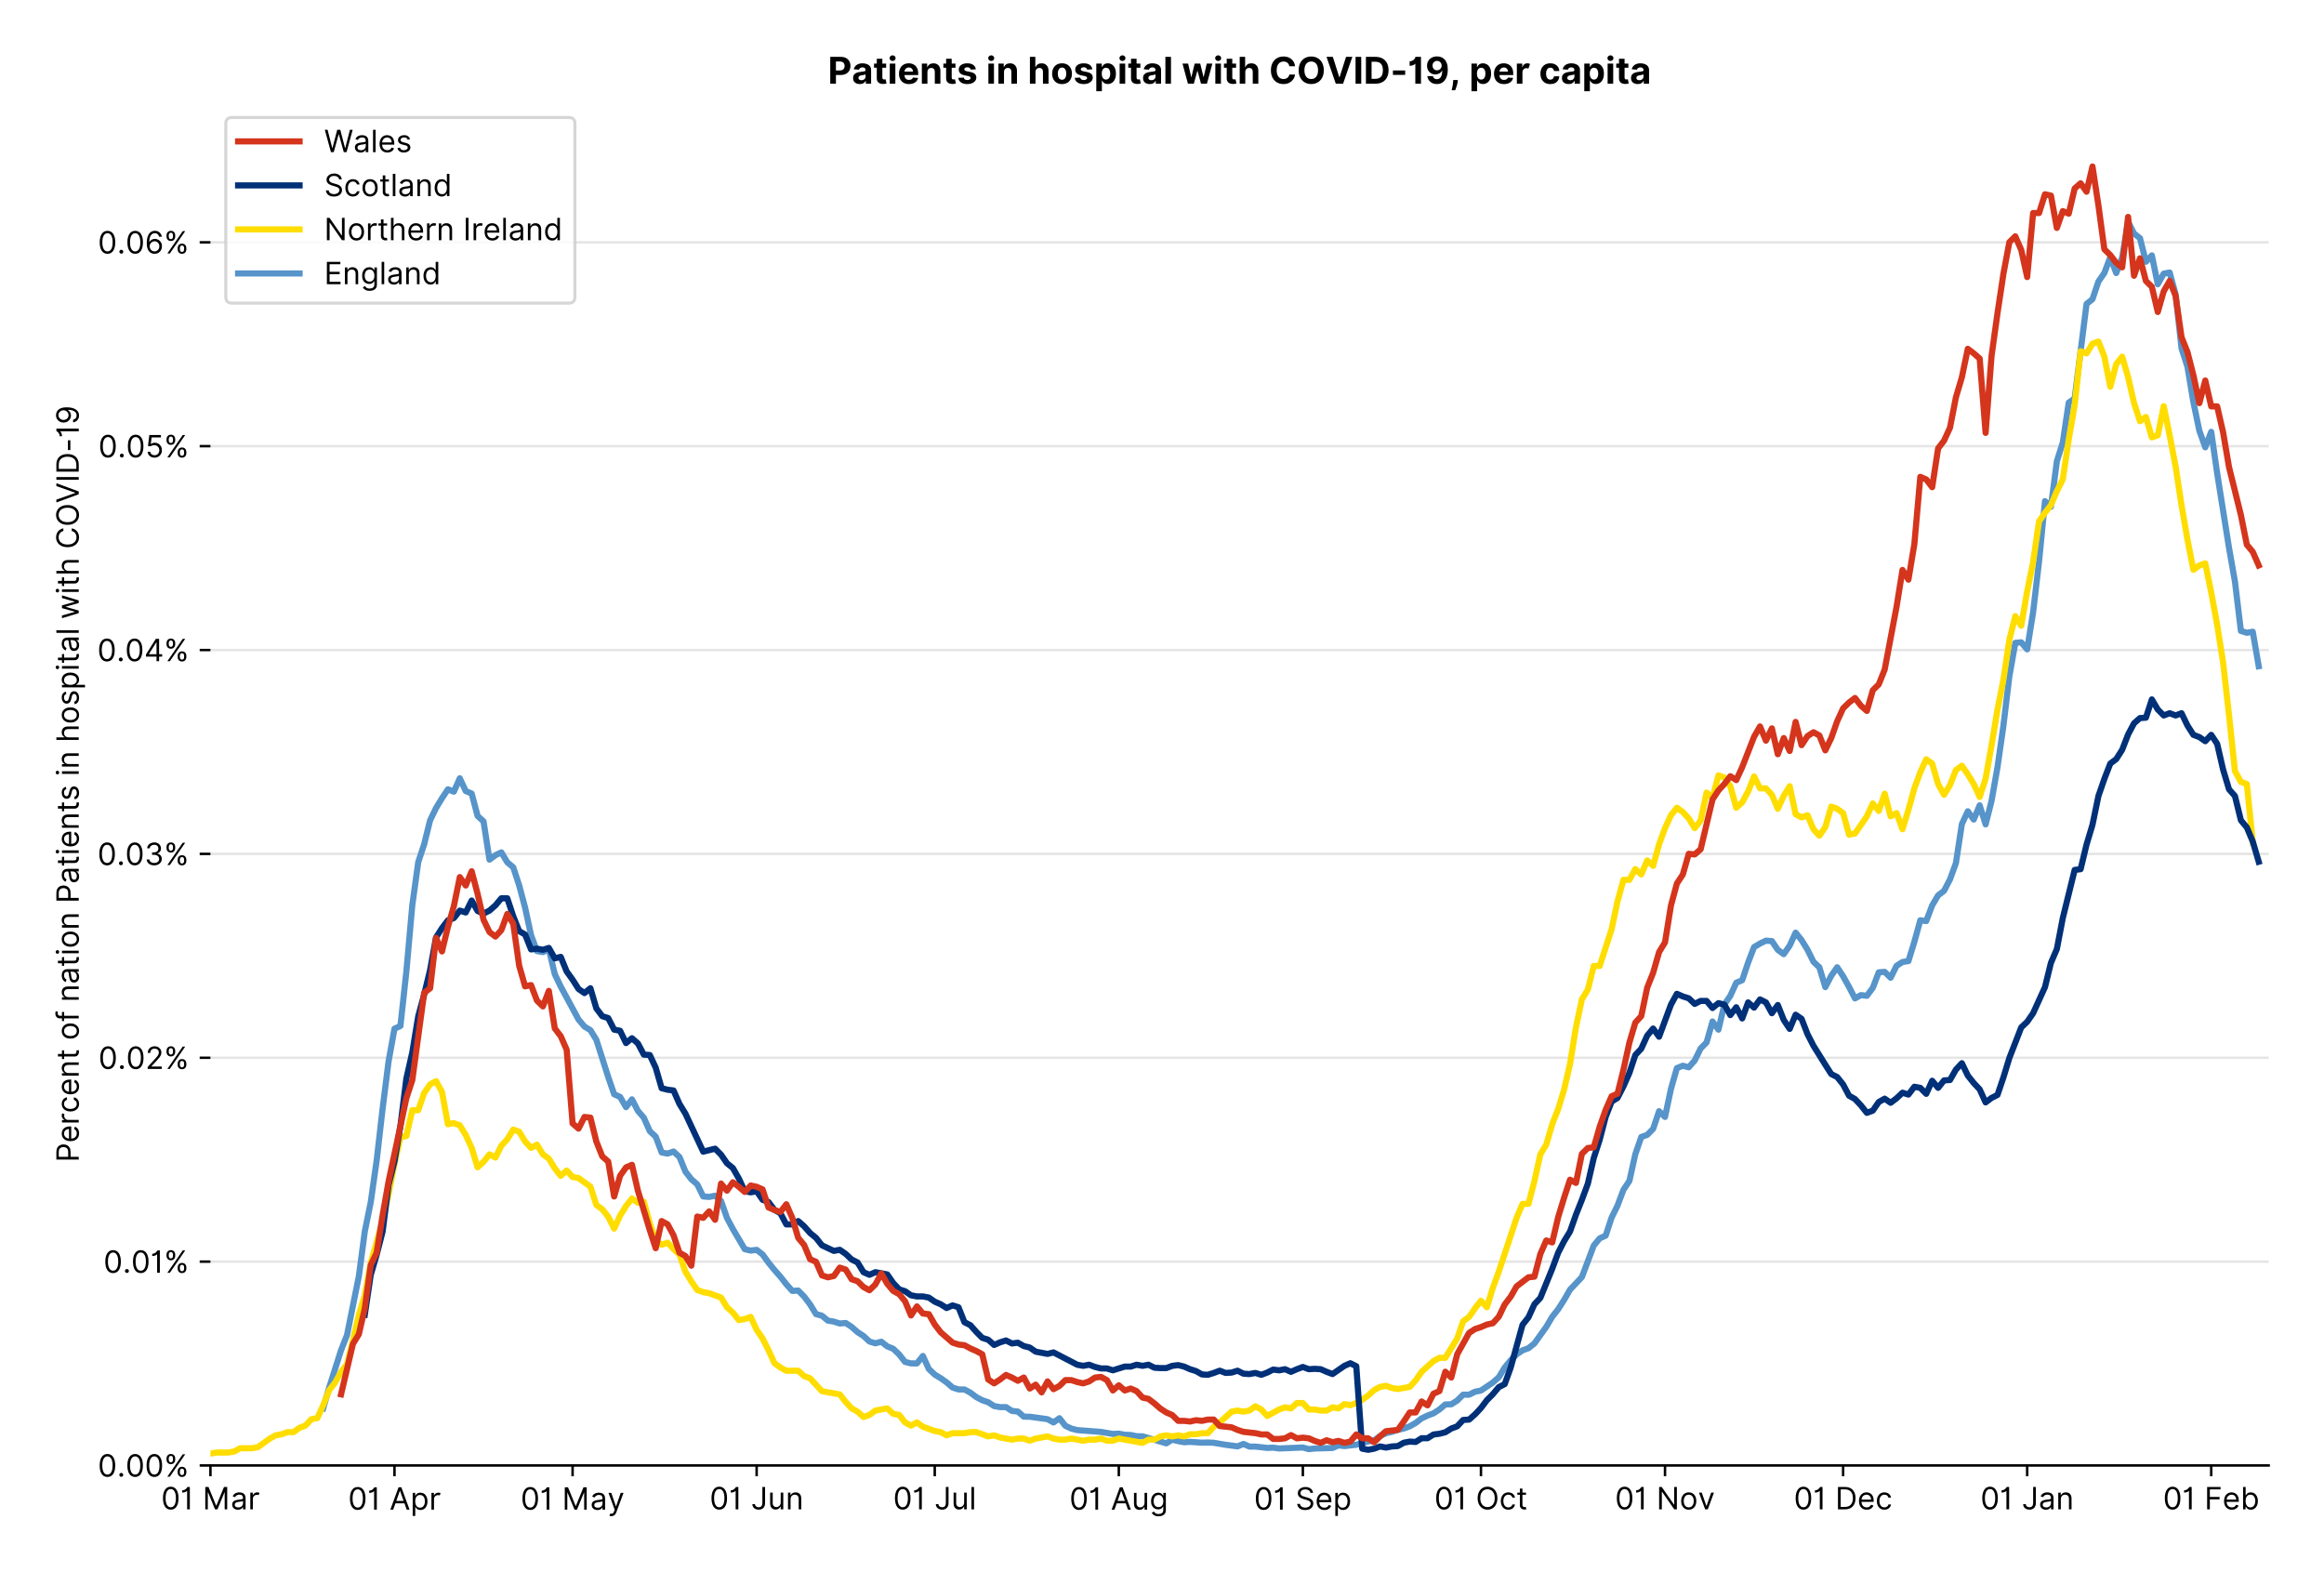 <?xml version="1.0" encoding="utf-8" standalone="no"?>
<!DOCTYPE svg PUBLIC "-//W3C//DTD SVG 1.1//EN"
  "http://www.w3.org/Graphics/SVG/1.1/DTD/svg11.dtd">
<!-- Created with matplotlib (https://matplotlib.org/) -->
<svg version="1.1" viewBox="0 0 756.061 511.276" xmlns="http://www.w3.org/2000/svg" xmlns:xlink="http://www.w3.org/1999/xlink">
 <defs>
  <style type="text/css">*{stroke-linecap:butt;stroke-linejoin:round;}</style>
 </defs>
 <g id="figure_1">
  <g id="patch_1">
   <path d="M 0 511.276 
L 756.061 511.276 
L 756.061 0 
L 0 0 
z
" style="fill:#ffffff;"/>
  </g>
  <g id="axes_1">
   <g id="patch_2">
    <path d="M 68.461 476.745 
L 738.061 476.745 
L 738.061 33.225 
L 68.461 33.225 
z
" style="fill:#ffffff;"/>
   </g>
   <g id="matplotlib.axis_1">
    <g id="xtick_1">
     <g id="line2d_1">
      <defs>
       <path d="M 0 0 
L 0 3.5 
" id="ma03251e9dd" style="stroke:#000000;stroke-width:0.8;"/>
      </defs>
      <g>
       <use style="stroke:#000000;stroke-width:0.8;" x="68.461" xlink:href="#ma03251e9dd" y="476.745"/>
      </g>
     </g>
     <g id="text_1">
      <!-- 01 Mar -->
      <g transform="translate(52.424 491.018)scale(0.1 -0.1)">
       <defs>
        <path d="M 31.25 -1 
Q 19.219 -1 12.594 8.766 
Q 5.969 18.531 5.969 36.359 
Q 5.969 54.047 12.641 63.875 
Q 19.312 73.719 31.25 73.719 
Q 43.188 73.719 49.859 63.875 
Q 56.531 54.047 56.531 36.359 
Q 56.531 18.531 49.906 8.766 
Q 43.297 -1 31.25 -1 
z
M 31.25 6.812 
Q 39.203 6.812 43.609 14.484 
Q 48.016 22.156 48.016 36.359 
Q 48.016 50.531 43.578 58.281 
Q 39.141 66.047 31.25 66.047 
Q 23.375 66.047 18.922 58.281 
Q 14.484 50.531 14.484 36.359 
Q 14.484 22.156 18.906 14.484 
Q 23.328 6.812 31.25 6.812 
z
" id="Inter-Regular-48"/>
        <path d="M 30.828 72.734 
L 30.828 0 
L 22.016 0 
L 22.016 59.938 
L 21.453 59.938 
Q 20.953 58.953 18.891 57.688 
Q 16.828 56.422 13.562 55.484 
Q 10.297 54.547 6.109 54.547 
L 6.109 61.938 
Q 10.328 61.938 13.422 63.453 
Q 16.516 64.984 18.594 67.047 
Q 20.672 69.109 21.75 70.766 
Q 22.828 72.438 23.016 72.734 
z
" id="Inter-Regular-49"/>
        <path id="Inter-Regular-32"/>
        <path d="M 8.812 72.734 
L 19.312 72.734 
L 44.031 12.359 
L 44.891 12.359 
L 69.609 72.734 
L 80.109 72.734 
L 80.109 0 
L 71.875 0 
L 71.875 55.25 
L 71.172 55.25 
L 48.438 0 
L 40.484 0 
L 17.75 55.25 
L 17.047 55.25 
L 17.047 0 
L 8.812 0 
z
" id="Inter-Regular-77"/>
        <path d="M 23.719 -1.281 
Q 18.531 -1.281 14.312 0.688 
Q 10.094 2.656 7.594 6.406 
Q 5.109 10.156 5.109 15.484 
Q 5.109 20.172 6.953 23.094 
Q 8.812 26.031 11.891 27.703 
Q 14.984 29.375 18.734 30.203 
Q 22.484 31.031 26.281 31.531 
Q 31.25 32.172 34.359 32.5 
Q 37.469 32.844 38.906 33.656 
Q 40.344 34.484 40.344 36.5 
L 40.344 36.797 
Q 40.344 42.047 37.484 44.953 
Q 34.625 47.875 28.844 47.875 
Q 22.828 47.875 19.422 45.234 
Q 16.016 42.609 14.625 39.625 
L 6.672 42.469 
Q 8.812 47.438 12.375 50.219 
Q 15.953 53.016 20.188 54.125 
Q 24.438 55.25 28.547 55.25 
Q 31.188 55.25 34.609 54.625 
Q 38.031 54.016 41.25 52.094 
Q 44.469 50.172 46.594 46.297 
Q 48.719 42.438 48.719 35.938 
L 48.719 0 
L 40.344 0 
L 40.344 7.391 
L 39.922 7.391 
Q 39.062 5.609 37.078 3.578 
Q 35.094 1.562 31.781 0.141 
Q 28.484 -1.281 23.719 -1.281 
z
M 25 6.25 
Q 29.969 6.25 33.391 8.203 
Q 36.828 10.156 38.578 13.234 
Q 40.344 16.328 40.344 19.75 
L 40.344 27.422 
Q 39.812 26.781 38.016 26.266 
Q 36.219 25.75 33.891 25.375 
Q 31.578 25 29.391 24.734 
Q 27.203 24.469 25.859 24.297 
Q 22.594 23.859 19.766 22.922 
Q 16.938 21.984 15.219 20.109 
Q 13.5 18.25 13.5 15.062 
Q 13.5 10.688 16.75 8.469 
Q 20 6.25 25 6.25 
z
" id="Inter-Regular-97"/>
        <path d="M 7.672 0 
L 7.672 54.547 
L 15.766 54.547 
L 15.766 46.312 
L 16.344 46.312 
Q 17.797 50.359 21.703 52.875 
Q 25.609 55.391 30.547 55.391 
Q 32.812 55.391 34.516 54.859 
Q 36.219 54.328 37.5 53.406 
L 34.656 46.312 
Q 33.766 46.766 32.578 47.031 
Q 31.391 47.297 29.828 47.297 
Q 23.859 47.297 19.953 43.656 
Q 16.047 40.016 16.047 34.516 
L 16.047 0 
z
" id="Inter-Regular-114"/>
       </defs>
       <use xlink:href="#Inter-Regular-48"/>
       <use x="62.5" xlink:href="#Inter-Regular-49"/>
       <use x="106.676" xlink:href="#Inter-Regular-32"/>
       <use x="134.801" xlink:href="#Inter-Regular-77"/>
       <use x="225.994" xlink:href="#Inter-Regular-97"/>
       <use x="282.386" xlink:href="#Inter-Regular-114"/>
      </g>
     </g>
    </g>
    <g id="xtick_2">
     <g id="line2d_2">
      <g>
       <use style="stroke:#000000;stroke-width:0.8;" x="128.337" xlink:href="#ma03251e9dd" y="476.745"/>
      </g>
     </g>
     <g id="text_2">
      <!-- 01 Apr -->
      <g transform="translate(113.252 491.117)scale(0.1 -0.1)">
       <defs>
        <path d="M 11.797 0 
L 2.562 0 
L 29.266 72.734 
L 38.359 72.734 
L 65.062 0 
L 55.828 0 
L 48.516 20.594 
L 19.109 20.594 
z
M 21.875 28.406 
L 45.734 28.406 
L 34.094 61.219 
L 33.531 61.219 
z
" id="Inter-Regular-65"/>
        <path d="M 7.672 -20.453 
L 7.672 54.547 
L 15.766 54.547 
L 15.766 45.875 
L 16.766 45.875 
Q 17.688 47.297 19.328 49.516 
Q 20.984 51.734 24.094 53.484 
Q 27.203 55.25 32.531 55.25 
Q 39.422 55.25 44.672 51.797 
Q 49.938 48.359 52.875 42.031 
Q 55.828 35.719 55.828 27.125 
Q 55.828 18.469 52.875 12.125 
Q 49.938 5.781 44.703 2.312 
Q 39.484 -1.141 32.672 -1.141 
Q 27.422 -1.141 24.25 0.609 
Q 21.094 2.375 19.391 4.625 
Q 17.688 6.891 16.766 8.375 
L 16.047 8.375 
L 16.047 -20.453 
z
M 15.906 27.266 
Q 15.906 18 19.938 12.188 
Q 23.969 6.391 31.531 6.391 
Q 36.797 6.391 40.328 9.172 
Q 43.859 11.969 45.641 16.703 
Q 47.438 21.453 47.438 27.266 
Q 47.438 33.031 45.672 37.656 
Q 43.922 42.297 40.391 45.016 
Q 36.859 47.734 31.531 47.734 
Q 23.859 47.734 19.875 42.078 
Q 15.906 36.438 15.906 27.266 
z
" id="Inter-Regular-112"/>
       </defs>
       <use xlink:href="#Inter-Regular-48"/>
       <use x="62.5" xlink:href="#Inter-Regular-49"/>
       <use x="106.676" xlink:href="#Inter-Regular-32"/>
       <use x="134.801" xlink:href="#Inter-Regular-65"/>
       <use x="202.415" xlink:href="#Inter-Regular-112"/>
       <use x="263.352" xlink:href="#Inter-Regular-114"/>
      </g>
     </g>
    </g>
    <g id="xtick_3">
     <g id="line2d_3">
      <g>
       <use style="stroke:#000000;stroke-width:0.8;" x="186.281" xlink:href="#ma03251e9dd" y="476.745"/>
      </g>
     </g>
     <g id="text_3">
      <!-- 01 May -->
      <g transform="translate(169.378 491.117)scale(0.1 -0.1)">
       <defs>
        <path d="M 12.781 -21.172 
Q 10.656 -21.172 8.984 -20.828 
Q 7.312 -20.484 6.672 -20.172 
L 8.812 -12.781 
Q 13.391 -13.953 16.453 -12.719 
Q 19.531 -11.5 21.734 -5.391 
L 23.578 -0.281 
L 3.406 54.547 
L 12.5 54.547 
L 27.562 11.078 
L 28.125 11.078 
L 43.188 54.547 
L 52.281 54.547 
L 28.844 -8.812 
Q 24.219 -21.172 12.781 -21.172 
z
" id="Inter-Regular-121"/>
       </defs>
       <use xlink:href="#Inter-Regular-48"/>
       <use x="62.5" xlink:href="#Inter-Regular-49"/>
       <use x="106.676" xlink:href="#Inter-Regular-32"/>
       <use x="134.801" xlink:href="#Inter-Regular-77"/>
       <use x="225.994" xlink:href="#Inter-Regular-97"/>
       <use x="282.386" xlink:href="#Inter-Regular-121"/>
      </g>
     </g>
    </g>
    <g id="xtick_4">
     <g id="line2d_4">
      <g>
       <use style="stroke:#000000;stroke-width:0.8;" x="246.157" xlink:href="#ma03251e9dd" y="476.745"/>
      </g>
     </g>
     <g id="text_4">
      <!-- 01 Jun -->
      <g transform="translate(230.873 491.018)scale(0.1 -0.1)">
       <defs>
        <path d="M 36.656 72.734 
L 45.453 72.734 
L 45.453 20.734 
Q 45.453 10.266 39.828 4.625 
Q 34.203 -1 24.719 -1 
Q 18.75 -1 14.094 1.188 
Q 9.453 3.375 6.781 7.422 
Q 4.125 11.469 4.125 17.047 
L 12.781 17.047 
Q 12.781 12.422 16.156 9.609 
Q 19.531 6.812 24.719 6.812 
Q 30.438 6.812 33.547 10.375 
Q 36.656 13.953 36.656 20.734 
z
" id="Inter-Regular-74"/>
        <path d="M 42.047 22.297 
L 42.047 54.547 
L 50.422 54.547 
L 50.422 0 
L 42.047 0 
L 42.047 9.234 
L 41.484 9.234 
Q 39.562 5.078 35.516 2.188 
Q 31.469 -0.703 25.281 -0.703 
Q 17.609 -0.703 12.641 4.375 
Q 7.672 9.453 7.672 19.891 
L 7.672 54.547 
L 16.047 54.547 
L 16.047 20.453 
Q 16.047 14.484 19.406 10.938 
Q 22.766 7.391 27.984 7.391 
Q 31.109 7.391 34.359 8.984 
Q 37.609 10.578 39.828 13.875 
Q 42.047 17.188 42.047 22.297 
z
" id="Inter-Regular-117"/>
        <path d="M 16.047 32.812 
L 16.047 0 
L 7.672 0 
L 7.672 54.547 
L 15.766 54.547 
L 15.766 46.016 
L 16.484 46.016 
Q 18.391 50.172 22.297 52.703 
Q 26.203 55.25 32.391 55.25 
Q 40.656 55.25 45.75 50.172 
Q 50.859 45.094 50.859 34.656 
L 50.859 0 
L 42.469 0 
L 42.469 34.094 
Q 42.469 40.516 39.125 44.125 
Q 35.797 47.734 29.969 47.734 
Q 23.969 47.734 20 43.844 
Q 16.047 39.953 16.047 32.812 
z
" id="Inter-Regular-110"/>
       </defs>
       <use xlink:href="#Inter-Regular-48"/>
       <use x="62.5" xlink:href="#Inter-Regular-49"/>
       <use x="106.676" xlink:href="#Inter-Regular-32"/>
       <use x="134.801" xlink:href="#Inter-Regular-74"/>
       <use x="189.063" xlink:href="#Inter-Regular-117"/>
       <use x="247.159" xlink:href="#Inter-Regular-110"/>
      </g>
     </g>
    </g>
    <g id="xtick_5">
     <g id="line2d_5">
      <g>
       <use style="stroke:#000000;stroke-width:0.8;" x="304.101" xlink:href="#ma03251e9dd" y="476.745"/>
      </g>
     </g>
     <g id="text_5">
      <!-- 01 Jul -->
      <g transform="translate(290.558 491.018)scale(0.1 -0.1)">
       <defs>
        <path d="M 16.047 72.734 
L 16.047 0 
L 7.672 0 
L 7.672 72.734 
z
" id="Inter-Regular-108"/>
       </defs>
       <use xlink:href="#Inter-Regular-48"/>
       <use x="62.5" xlink:href="#Inter-Regular-49"/>
       <use x="106.676" xlink:href="#Inter-Regular-32"/>
       <use x="134.801" xlink:href="#Inter-Regular-74"/>
       <use x="189.063" xlink:href="#Inter-Regular-117"/>
       <use x="247.159" xlink:href="#Inter-Regular-108"/>
      </g>
     </g>
    </g>
    <g id="xtick_6">
     <g id="line2d_6">
      <g>
       <use style="stroke:#000000;stroke-width:0.8;" x="363.977" xlink:href="#ma03251e9dd" y="476.745"/>
      </g>
     </g>
     <g id="text_6">
      <!-- 01 Aug -->
      <g transform="translate(347.905 491.117)scale(0.1 -0.1)">
       <defs>
        <path d="M 29.688 -21.594 
Q 20.562 -21.594 15.25 -18.266 
Q 9.938 -14.953 7.391 -10.656 
L 14.062 -5.969 
Q 15.203 -7.453 16.938 -9.391 
Q 18.688 -11.328 21.719 -12.766 
Q 24.75 -14.203 29.688 -14.203 
Q 36.297 -14.203 40.594 -11 
Q 44.891 -7.812 44.891 -1 
L 44.891 10.078 
L 44.172 10.078 
Q 43.25 8.594 41.562 6.406 
Q 39.875 4.219 36.734 2.531 
Q 33.594 0.859 28.266 0.859 
Q 21.656 0.859 16.422 3.984 
Q 11.188 7.109 8.141 13.062 
Q 5.109 19.031 5.109 27.562 
Q 5.109 35.938 8.062 42.172 
Q 11.016 48.406 16.266 51.828 
Q 21.516 55.25 28.406 55.25 
Q 33.734 55.25 36.875 53.484 
Q 40.016 51.734 41.703 49.516 
Q 43.391 47.297 44.312 45.875 
L 45.172 45.875 
L 45.172 54.547 
L 53.266 54.547 
L 53.266 -1.562 
Q 53.266 -8.594 50.078 -13.016 
Q 46.906 -17.438 41.562 -19.516 
Q 36.219 -21.594 29.688 -21.594 
z
M 29.406 8.375 
Q 36.969 8.375 41 13.5 
Q 45.031 18.641 45.031 27.703 
Q 45.031 36.547 41.047 42.141 
Q 37.078 47.734 29.406 47.734 
Q 24.078 47.734 20.547 45.031 
Q 17.016 42.328 15.25 37.781 
Q 13.5 33.234 13.5 27.703 
Q 13.5 19.172 17.5 13.766 
Q 21.516 8.375 29.406 8.375 
z
" id="Inter-Regular-103"/>
       </defs>
       <use xlink:href="#Inter-Regular-48"/>
       <use x="62.5" xlink:href="#Inter-Regular-49"/>
       <use x="106.676" xlink:href="#Inter-Regular-32"/>
       <use x="134.801" xlink:href="#Inter-Regular-65"/>
       <use x="202.415" xlink:href="#Inter-Regular-117"/>
       <use x="260.511" xlink:href="#Inter-Regular-103"/>
      </g>
     </g>
    </g>
    <g id="xtick_7">
     <g id="line2d_7">
      <g>
       <use style="stroke:#000000;stroke-width:0.8;" x="423.853" xlink:href="#ma03251e9dd" y="476.745"/>
      </g>
     </g>
     <g id="text_7">
      <!-- 01 Sep -->
      <g transform="translate(407.966 491.117)scale(0.1 -0.1)">
       <defs>
        <path d="M 48.578 54.547 
Q 47.938 59.938 43.391 62.922 
Q 38.844 65.906 32.25 65.906 
Q 25 65.906 20.594 62.484 
Q 16.188 59.062 16.188 53.828 
Q 16.188 49.922 18.578 47.531 
Q 20.984 45.141 24.266 43.797 
Q 27.562 42.469 30.25 41.766 
L 37.641 39.766 
Q 40.484 39.031 43.984 37.719 
Q 47.484 36.406 50.688 34.141 
Q 53.906 31.891 56 28.375 
Q 58.094 24.859 58.094 19.75 
Q 58.094 13.844 55.016 9.078 
Q 51.953 4.328 46.078 1.516 
Q 40.203 -1.281 31.812 -1.281 
Q 20.094 -1.281 13.203 4.25 
Q 6.328 9.797 5.688 18.75 
L 14.781 18.75 
Q 15.125 14.625 17.562 11.938 
Q 20 9.266 23.734 7.969 
Q 27.484 6.672 31.812 6.672 
Q 36.859 6.672 40.875 8.328 
Q 44.891 9.984 47.234 12.938 
Q 49.578 15.906 49.578 19.891 
Q 49.578 23.516 47.547 25.781 
Q 45.531 28.047 42.219 29.469 
Q 38.922 30.891 35.094 31.953 
L 26.141 34.516 
Q 17.609 36.969 12.641 41.516 
Q 7.672 46.062 7.672 53.406 
Q 7.672 59.516 10.984 64.078 
Q 14.312 68.641 19.938 71.172 
Q 25.562 73.719 32.531 73.719 
Q 39.562 73.719 45.031 71.219 
Q 50.5 68.719 53.703 64.375 
Q 56.922 60.047 57.109 54.547 
z
" id="Inter-Regular-83"/>
        <path d="M 30.547 -1.141 
Q 22.656 -1.141 16.953 2.359 
Q 11.266 5.859 8.188 12.156 
Q 5.109 18.469 5.109 26.844 
Q 5.109 35.234 8.188 41.641 
Q 11.266 48.047 16.781 51.641 
Q 22.297 55.25 29.688 55.25 
Q 33.953 55.25 38.109 53.828 
Q 42.266 52.422 45.672 49.234 
Q 49.078 46.062 51.094 40.844 
Q 53.125 35.625 53.125 27.984 
L 53.125 24.438 
L 13.531 24.438 
Q 13.812 15.703 18.484 11.047 
Q 23.156 6.391 30.547 6.391 
Q 35.484 6.391 39.031 8.516 
Q 42.578 10.656 44.172 14.922 
L 52.281 12.641 
Q 50.359 6.469 44.594 2.656 
Q 38.844 -1.141 30.547 -1.141 
z
M 13.531 31.672 
L 44.609 31.672 
Q 44.609 38.594 40.547 43.156 
Q 36.5 47.734 29.688 47.734 
Q 24.891 47.734 21.375 45.484 
Q 17.859 43.25 15.828 39.578 
Q 13.812 35.906 13.531 31.672 
z
" id="Inter-Regular-101"/>
       </defs>
       <use xlink:href="#Inter-Regular-48"/>
       <use x="62.5" xlink:href="#Inter-Regular-49"/>
       <use x="106.676" xlink:href="#Inter-Regular-32"/>
       <use x="134.801" xlink:href="#Inter-Regular-83"/>
       <use x="198.58" xlink:href="#Inter-Regular-101"/>
       <use x="256.818" xlink:href="#Inter-Regular-112"/>
      </g>
     </g>
    </g>
    <g id="xtick_8">
     <g id="line2d_8">
      <g>
       <use style="stroke:#000000;stroke-width:0.8;" x="481.798" xlink:href="#ma03251e9dd" y="476.745"/>
      </g>
     </g>
     <g id="text_8">
      <!-- 01 Oct -->
      <g transform="translate(466.641 491.018)scale(0.1 -0.1)">
       <defs>
        <path d="M 70.172 36.359 
Q 70.172 24.859 66.016 16.469 
Q 61.859 8.094 54.609 3.547 
Q 47.375 -1 38.062 -1 
Q 28.766 -1 21.516 3.547 
Q 14.281 8.094 10.125 16.469 
Q 5.969 24.859 5.969 36.359 
Q 5.969 47.875 10.125 56.25 
Q 14.281 64.625 21.516 69.172 
Q 28.766 73.719 38.062 73.719 
Q 47.375 73.719 54.609 69.172 
Q 61.859 64.625 66.016 56.25 
Q 70.172 47.875 70.172 36.359 
z
M 61.656 36.359 
Q 61.656 45.812 58.5 52.312 
Q 55.359 58.812 50.016 62.141 
Q 44.672 65.484 38.062 65.484 
Q 31.469 65.484 26.125 62.141 
Q 20.781 58.812 17.625 52.312 
Q 14.484 45.812 14.484 36.359 
Q 14.484 26.922 17.625 20.422 
Q 20.781 13.922 26.125 10.578 
Q 31.469 7.25 38.062 7.25 
Q 44.672 7.25 50.016 10.578 
Q 55.359 13.922 58.5 20.422 
Q 61.656 26.922 61.656 36.359 
z
" id="Inter-Regular-79"/>
        <path d="M 29.828 -1.141 
Q 22.156 -1.141 16.609 2.484 
Q 11.078 6.109 8.094 12.469 
Q 5.109 18.828 5.109 26.984 
Q 5.109 35.297 8.188 41.672 
Q 11.266 48.047 16.781 51.641 
Q 22.297 55.25 29.688 55.25 
Q 35.438 55.25 40.047 53.125 
Q 44.672 51 47.609 47.156 
Q 50.562 43.328 51.281 38.203 
L 42.906 38.203 
Q 41.938 41.938 38.656 44.828 
Q 35.375 47.734 29.828 47.734 
Q 22.484 47.734 17.984 42.141 
Q 13.5 36.547 13.5 27.266 
Q 13.5 17.797 17.938 12.094 
Q 22.375 6.391 29.828 6.391 
Q 34.734 6.391 38.234 8.906 
Q 41.734 11.438 42.906 15.906 
L 51.281 15.906 
Q 50.562 11.078 47.781 7.219 
Q 45 3.375 40.438 1.109 
Q 35.875 -1.141 29.828 -1.141 
z
" id="Inter-Regular-99"/>
        <path d="M 31.391 54.547 
L 31.391 47.438 
L 19.75 47.438 
L 19.75 15.625 
Q 19.75 12.078 20.797 10.312 
Q 21.844 8.562 23.484 7.969 
Q 25.141 7.391 26.984 7.391 
Q 28.375 7.391 29.266 7.547 
Q 30.156 7.703 30.688 7.812 
L 32.391 0.281 
Q 31.531 -0.031 30 -0.359 
Q 28.484 -0.703 26.141 -0.703 
Q 22.594 -0.703 19.188 0.812 
Q 15.797 2.344 13.578 5.469 
Q 11.359 8.594 11.359 13.359 
L 11.359 47.438 
L 3.125 47.438 
L 3.125 54.547 
L 11.359 54.547 
L 11.359 67.609 
L 19.75 67.609 
L 19.75 54.547 
z
" id="Inter-Regular-116"/>
       </defs>
       <use xlink:href="#Inter-Regular-48"/>
       <use x="62.5" xlink:href="#Inter-Regular-49"/>
       <use x="106.676" xlink:href="#Inter-Regular-32"/>
       <use x="134.801" xlink:href="#Inter-Regular-79"/>
       <use x="210.938" xlink:href="#Inter-Regular-99"/>
       <use x="266.761" xlink:href="#Inter-Regular-116"/>
      </g>
     </g>
    </g>
    <g id="xtick_9">
     <g id="line2d_9">
      <g>
       <use style="stroke:#000000;stroke-width:0.8;" x="541.674" xlink:href="#ma03251e9dd" y="476.745"/>
      </g>
     </g>
     <g id="text_9">
      <!-- 01 Nov -->
      <g transform="translate(525.402 491.018)scale(0.1 -0.1)">
       <defs>
        <path d="M 66.484 72.734 
L 66.484 0 
L 57.953 0 
L 18.328 57.109 
L 17.609 57.109 
L 17.609 0 
L 8.812 0 
L 8.812 72.734 
L 17.328 72.734 
L 57.109 15.484 
L 57.812 15.484 
L 57.812 72.734 
z
" id="Inter-Regular-78"/>
        <path d="M 29.828 -1.141 
Q 22.438 -1.141 16.875 2.375 
Q 11.328 5.891 8.219 12.203 
Q 5.109 18.531 5.109 26.984 
Q 5.109 35.516 8.219 41.859 
Q 11.328 48.219 16.875 51.734 
Q 22.438 55.25 29.828 55.25 
Q 37.219 55.25 42.766 51.734 
Q 48.328 48.219 51.438 41.859 
Q 54.547 35.516 54.547 26.984 
Q 54.547 18.531 51.438 12.203 
Q 48.328 5.891 42.766 2.375 
Q 37.219 -1.141 29.828 -1.141 
z
M 29.828 6.391 
Q 35.438 6.391 39.062 9.266 
Q 42.688 12.141 44.422 16.828 
Q 46.172 21.516 46.172 26.984 
Q 46.172 32.453 44.422 37.172 
Q 42.688 41.906 39.062 44.812 
Q 35.438 47.734 29.828 47.734 
Q 24.219 47.734 20.594 44.812 
Q 16.969 41.906 15.234 37.172 
Q 13.5 32.453 13.5 26.984 
Q 13.5 21.516 15.234 16.828 
Q 16.969 12.141 20.594 9.266 
Q 24.219 6.391 29.828 6.391 
z
" id="Inter-Regular-111"/>
        <path d="M 52.281 54.547 
L 32.109 0 
L 23.578 0 
L 3.406 54.547 
L 12.5 54.547 
L 27.562 11.078 
L 28.125 11.078 
L 43.188 54.547 
z
" id="Inter-Regular-118"/>
       </defs>
       <use xlink:href="#Inter-Regular-48"/>
       <use x="62.5" xlink:href="#Inter-Regular-49"/>
       <use x="106.676" xlink:href="#Inter-Regular-32"/>
       <use x="134.801" xlink:href="#Inter-Regular-78"/>
       <use x="210.085" xlink:href="#Inter-Regular-111"/>
       <use x="269.744" xlink:href="#Inter-Regular-118"/>
      </g>
     </g>
    </g>
    <g id="xtick_10">
     <g id="line2d_10">
      <g>
       <use style="stroke:#000000;stroke-width:0.8;" x="599.618" xlink:href="#ma03251e9dd" y="476.745"/>
      </g>
     </g>
     <g id="text_10">
      <!-- 01 Dec -->
      <g transform="translate(583.581 491.018)scale(0.1 -0.1)">
       <defs>
        <path d="M 31.25 0 
L 8.812 0 
L 8.812 72.734 
L 32.25 72.734 
Q 42.828 72.734 50.359 68.375 
Q 57.891 64.031 61.891 55.906 
Q 65.906 47.797 65.906 36.5 
Q 65.906 25.141 61.859 16.953 
Q 57.812 8.766 50.062 4.375 
Q 42.328 0 31.25 0 
z
M 17.609 7.812 
L 30.688 7.812 
Q 44.219 7.812 50.797 15.5 
Q 57.391 23.188 57.391 36.5 
Q 57.391 49.719 50.922 57.312 
Q 44.469 64.922 31.672 64.922 
L 17.609 64.922 
z
" id="Inter-Regular-68"/>
       </defs>
       <use xlink:href="#Inter-Regular-48"/>
       <use x="62.5" xlink:href="#Inter-Regular-49"/>
       <use x="106.676" xlink:href="#Inter-Regular-32"/>
       <use x="134.801" xlink:href="#Inter-Regular-68"/>
       <use x="206.676" xlink:href="#Inter-Regular-101"/>
       <use x="264.915" xlink:href="#Inter-Regular-99"/>
      </g>
     </g>
    </g>
    <g id="xtick_11">
     <g id="line2d_11">
      <g>
       <use style="stroke:#000000;stroke-width:0.8;" x="659.494" xlink:href="#ma03251e9dd" y="476.745"/>
      </g>
     </g>
     <g id="text_11">
      <!-- 01 Jan -->
      <g transform="translate(644.295 491.018)scale(0.1 -0.1)">
       <use xlink:href="#Inter-Regular-48"/>
       <use x="62.5" xlink:href="#Inter-Regular-49"/>
       <use x="106.676" xlink:href="#Inter-Regular-32"/>
       <use x="134.801" xlink:href="#Inter-Regular-74"/>
       <use x="189.063" xlink:href="#Inter-Regular-97"/>
       <use x="245.455" xlink:href="#Inter-Regular-110"/>
      </g>
     </g>
    </g>
    <g id="xtick_12">
     <g id="line2d_12">
      <g>
       <use style="stroke:#000000;stroke-width:0.8;" x="719.37" xlink:href="#ma03251e9dd" y="476.745"/>
      </g>
     </g>
     <g id="text_12">
      <!-- 01 Feb -->
      <g transform="translate(703.681 491.018)scale(0.1 -0.1)">
       <defs>
        <path d="M 8.812 0 
L 8.812 72.734 
L 52.422 72.734 
L 52.422 64.922 
L 17.609 64.922 
L 17.609 40.344 
L 49.156 40.344 
L 49.156 32.531 
L 17.609 32.531 
L 17.609 0 
z
" id="Inter-Regular-70"/>
        <path d="M 8.812 0 
L 8.812 72.734 
L 17.188 72.734 
L 17.188 45.875 
L 17.906 45.875 
Q 18.828 47.297 20.469 49.516 
Q 22.125 51.734 25.234 53.484 
Q 28.344 55.25 33.672 55.25 
Q 40.562 55.25 45.812 51.797 
Q 51.062 48.359 54.016 42.031 
Q 56.969 35.719 56.969 27.125 
Q 56.969 18.469 54.016 12.125 
Q 51.062 5.781 45.844 2.312 
Q 40.625 -1.141 33.812 -1.141 
Q 28.547 -1.141 25.391 0.609 
Q 22.234 2.375 20.531 4.625 
Q 18.828 6.891 17.906 8.375 
L 16.906 8.375 
L 16.906 0 
z
M 17.047 27.266 
Q 17.047 18 21.078 12.188 
Q 25.109 6.391 32.672 6.391 
Q 37.922 6.391 41.453 9.172 
Q 45 11.969 46.781 16.703 
Q 48.578 21.453 48.578 27.266 
Q 48.578 33.031 46.812 37.656 
Q 45.062 42.297 41.531 45.016 
Q 38 47.734 32.672 47.734 
Q 25 47.734 21.016 42.078 
Q 17.047 36.438 17.047 27.266 
z
" id="Inter-Regular-98"/>
       </defs>
       <use xlink:href="#Inter-Regular-48"/>
       <use x="62.5" xlink:href="#Inter-Regular-49"/>
       <use x="106.676" xlink:href="#Inter-Regular-32"/>
       <use x="134.801" xlink:href="#Inter-Regular-70"/>
       <use x="193.466" xlink:href="#Inter-Regular-101"/>
       <use x="251.705" xlink:href="#Inter-Regular-98"/>
      </g>
     </g>
    </g>
   </g>
   <g id="matplotlib.axis_2">
    <g id="ytick_1">
     <g id="line2d_13">
      <path clip-path="url(#pc80a37fd44)" d="M 68.461 476.745 
L 738.061 476.745 
" style="fill:none;stroke:#e5e5e5;stroke-linecap:square;stroke-width:0.8;"/>
     </g>
     <g id="line2d_14">
      <defs>
       <path d="M 0 0 
L -3.5 0 
" id="m6b47e2db74" style="stroke:#000000;stroke-width:0.8;"/>
      </defs>
      <g>
       <use style="stroke:#000000;stroke-width:0.8;" x="68.461" xlink:href="#m6b47e2db74" y="476.745"/>
      </g>
     </g>
     <g id="text_13">
      <!-- 0.00% -->
      <g transform="translate(31.83 480.382)scale(0.1 -0.1)">
       <defs>
        <path d="M 13.781 -0.562 
Q 11.156 -0.562 9.266 1.312 
Q 7.391 3.203 7.391 5.828 
Q 7.391 8.453 9.266 10.328 
Q 11.156 12.219 13.781 12.219 
Q 16.406 12.219 18.281 10.328 
Q 20.172 8.453 20.172 5.828 
Q 20.172 3.203 18.281 1.312 
Q 16.406 -0.562 13.781 -0.562 
z
" id="Inter-Regular-46"/>
        <path d="M 44.609 13.641 
L 44.609 17.469 
Q 44.609 21.453 46.25 24.766 
Q 47.906 28.094 51.078 30.094 
Q 54.266 32.109 58.812 32.109 
Q 63.422 32.109 66.547 30.094 
Q 69.672 28.094 71.266 24.766 
Q 72.875 21.453 72.875 17.469 
L 72.875 13.641 
Q 72.875 9.656 71.25 6.328 
Q 69.641 3.016 66.5 1 
Q 63.359 -1 58.812 -1 
Q 54.188 -1 51.031 1 
Q 47.875 3.016 46.234 6.328 
Q 44.609 9.656 44.609 13.641 
z
M 8.375 55.25 
L 8.375 59.094 
Q 8.375 63.062 10.031 66.375 
Q 11.688 69.703 14.859 71.703 
Q 18.047 73.719 22.594 73.719 
Q 27.203 73.719 30.328 71.703 
Q 33.453 69.703 35.047 66.375 
Q 36.656 63.062 36.656 59.094 
L 36.656 55.25 
Q 36.656 51.281 35.031 47.953 
Q 33.422 44.641 30.266 42.625 
Q 27.125 40.625 22.594 40.625 
Q 17.969 40.625 14.812 42.625 
Q 11.656 44.641 10.016 47.953 
Q 8.375 51.281 8.375 55.25 
z
M 11.078 0 
L 61.078 72.734 
L 69.172 72.734 
L 19.172 0 
z
M 51.844 17.469 
L 51.844 13.641 
Q 51.844 10.328 53.406 7.719 
Q 54.969 5.109 58.812 5.109 
Q 62.531 5.109 64.078 7.719 
Q 65.625 10.328 65.625 13.641 
L 65.625 17.469 
Q 65.625 20.781 64.125 23.391 
Q 62.641 26 58.812 26 
Q 55.078 26 53.453 23.391 
Q 51.844 20.781 51.844 17.469 
z
M 15.625 59.094 
L 15.625 55.25 
Q 15.625 51.953 17.188 49.344 
Q 18.75 46.734 22.594 46.734 
Q 26.312 46.734 27.859 49.344 
Q 29.406 51.953 29.406 55.25 
L 29.406 59.094 
Q 29.406 62.391 27.906 65 
Q 26.422 67.609 22.594 67.609 
Q 18.859 67.609 17.234 65 
Q 15.625 62.391 15.625 59.094 
z
" id="Inter-Regular-37"/>
       </defs>
       <use xlink:href="#Inter-Regular-48"/>
       <use x="62.5" xlink:href="#Inter-Regular-46"/>
       <use x="90.057" xlink:href="#Inter-Regular-48"/>
       <use x="152.557" xlink:href="#Inter-Regular-48"/>
       <use x="215.057" xlink:href="#Inter-Regular-37"/>
      </g>
     </g>
    </g>
    <g id="ytick_2">
     <g id="line2d_15">
      <path clip-path="url(#pc80a37fd44)" d="M 68.461 410.426 
L 738.061 410.426 
" style="fill:none;stroke:#e5e5e5;stroke-linecap:square;stroke-width:0.8;"/>
     </g>
     <g id="line2d_16">
      <g>
       <use style="stroke:#000000;stroke-width:0.8;" x="68.461" xlink:href="#m6b47e2db74" y="410.426"/>
      </g>
     </g>
     <g id="text_14">
      <!-- 0.01% -->
      <g transform="translate(33.663 414.062)scale(0.1 -0.1)">
       <use xlink:href="#Inter-Regular-48"/>
       <use x="62.5" xlink:href="#Inter-Regular-46"/>
       <use x="90.057" xlink:href="#Inter-Regular-48"/>
       <use x="152.557" xlink:href="#Inter-Regular-49"/>
       <use x="196.733" xlink:href="#Inter-Regular-37"/>
      </g>
     </g>
    </g>
    <g id="ytick_3">
     <g id="line2d_17">
      <path clip-path="url(#pc80a37fd44)" d="M 68.461 344.106 
L 738.061 344.106 
" style="fill:none;stroke:#e5e5e5;stroke-linecap:square;stroke-width:0.8;"/>
     </g>
     <g id="line2d_18">
      <g>
       <use style="stroke:#000000;stroke-width:0.8;" x="68.461" xlink:href="#m6b47e2db74" y="344.106"/>
      </g>
     </g>
     <g id="text_15">
      <!-- 0.02% -->
      <g transform="translate(32.028 347.743)scale(0.1 -0.1)">
       <defs>
        <path d="M 7.531 0 
L 7.531 6.391 
L 31.531 32.672 
Q 35.766 37.281 38.5 40.703 
Q 41.234 44.141 42.562 47.172 
Q 43.891 50.219 43.891 53.547 
Q 43.891 59.297 39.891 62.672 
Q 35.906 66.047 29.969 66.047 
Q 23.656 66.047 19.922 62.266 
Q 16.188 58.484 16.188 52.266 
L 7.812 52.266 
Q 7.812 58.672 10.75 63.5 
Q 13.703 68.328 18.797 71.016 
Q 23.906 73.719 30.25 73.719 
Q 36.656 73.719 41.578 71.016 
Q 46.516 68.328 49.312 63.734 
Q 52.125 59.156 52.125 53.547 
Q 52.125 49.531 50.688 45.719 
Q 49.25 41.906 45.719 37.234 
Q 42.188 32.562 35.938 25.859 
L 19.609 8.375 
L 19.609 7.812 
L 53.406 7.812 
L 53.406 0 
z
" id="Inter-Regular-50"/>
       </defs>
       <use xlink:href="#Inter-Regular-48"/>
       <use x="62.5" xlink:href="#Inter-Regular-46"/>
       <use x="90.057" xlink:href="#Inter-Regular-48"/>
       <use x="152.557" xlink:href="#Inter-Regular-50"/>
       <use x="213.068" xlink:href="#Inter-Regular-37"/>
      </g>
     </g>
    </g>
    <g id="ytick_4">
     <g id="line2d_19">
      <path clip-path="url(#pc80a37fd44)" d="M 68.461 277.787 
L 738.061 277.787 
" style="fill:none;stroke:#e5e5e5;stroke-linecap:square;stroke-width:0.8;"/>
     </g>
     <g id="line2d_20">
      <g>
       <use style="stroke:#000000;stroke-width:0.8;" x="68.461" xlink:href="#m6b47e2db74" y="277.787"/>
      </g>
     </g>
     <g id="text_16">
      <!-- 0.03% -->
      <g transform="translate(31.716 281.424)scale(0.1 -0.1)">
       <defs>
        <path d="M 32.109 -1 
Q 25.078 -1 19.578 1.406 
Q 14.094 3.828 10.875 8.141 
Q 7.672 12.469 7.391 18.188 
L 16.344 18.188 
Q 16.734 12.922 21.188 9.859 
Q 25.641 6.812 31.969 6.812 
Q 38.953 6.812 43.484 10.375 
Q 48.016 13.953 48.016 19.75 
Q 48.016 25.781 43.547 29.578 
Q 39.094 33.375 30.828 33.375 
L 25 33.375 
L 25 41.188 
L 30.828 41.188 
Q 37.281 41.188 41.359 44.625 
Q 45.453 48.078 45.453 53.828 
Q 45.453 59.344 41.859 62.688 
Q 38.281 66.047 32.25 66.047 
Q 28.484 66.047 25.156 64.672 
Q 21.844 63.312 19.75 60.734 
Q 17.656 58.172 17.469 54.547 
L 8.953 54.547 
Q 9.156 60.266 12.391 64.578 
Q 15.625 68.891 20.859 71.297 
Q 26.109 73.719 32.391 73.719 
Q 39.141 73.719 43.969 71 
Q 48.797 68.281 51.391 63.844 
Q 53.984 59.406 53.984 54.266 
Q 53.984 48.125 50.766 43.781 
Q 47.547 39.453 42.047 37.781 
L 42.047 37.219 
Q 48.938 36.078 52.797 31.375 
Q 56.672 26.672 56.672 19.75 
Q 56.672 13.812 53.453 9.109 
Q 50.25 4.406 44.703 1.703 
Q 39.172 -1 32.109 -1 
z
" id="Inter-Regular-51"/>
       </defs>
       <use xlink:href="#Inter-Regular-48"/>
       <use x="62.5" xlink:href="#Inter-Regular-46"/>
       <use x="90.057" xlink:href="#Inter-Regular-48"/>
       <use x="152.557" xlink:href="#Inter-Regular-51"/>
       <use x="216.193" xlink:href="#Inter-Regular-37"/>
      </g>
     </g>
    </g>
    <g id="ytick_5">
     <g id="line2d_21">
      <path clip-path="url(#pc80a37fd44)" d="M 68.461 211.468 
L 738.061 211.468 
" style="fill:none;stroke:#e5e5e5;stroke-linecap:square;stroke-width:0.8;"/>
     </g>
     <g id="line2d_22">
      <g>
       <use style="stroke:#000000;stroke-width:0.8;" x="68.461" xlink:href="#m6b47e2db74" y="211.468"/>
      </g>
     </g>
     <g id="text_17">
      <!-- 0.04% -->
      <g transform="translate(31.659 215.105)scale(0.1 -0.1)">
       <defs>
        <path d="M 5.828 14.922 
L 5.828 22.156 
L 37.781 72.734 
L 48.438 72.734 
L 48.438 22.734 
L 58.375 22.734 
L 58.375 14.922 
L 48.438 14.922 
L 48.438 0 
L 40.062 0 
L 40.062 14.922 
z
M 40.062 22.734 
L 40.062 61.5 
L 39.484 61.5 
L 15.344 23.297 
L 15.344 22.734 
z
" id="Inter-Regular-52"/>
       </defs>
       <use xlink:href="#Inter-Regular-48"/>
       <use x="62.5" xlink:href="#Inter-Regular-46"/>
       <use x="90.057" xlink:href="#Inter-Regular-48"/>
       <use x="152.557" xlink:href="#Inter-Regular-52"/>
       <use x="216.761" xlink:href="#Inter-Regular-37"/>
      </g>
     </g>
    </g>
    <g id="ytick_6">
     <g id="line2d_23">
      <path clip-path="url(#pc80a37fd44)" d="M 68.461 145.149 
L 738.061 145.149 
" style="fill:none;stroke:#e5e5e5;stroke-linecap:square;stroke-width:0.8;"/>
     </g>
     <g id="line2d_24">
      <g>
       <use style="stroke:#000000;stroke-width:0.8;" x="68.461" xlink:href="#m6b47e2db74" y="145.149"/>
      </g>
     </g>
     <g id="text_18">
      <!-- 0.05% -->
      <g transform="translate(32 148.785)scale(0.1 -0.1)">
       <defs>
        <path d="M 30.25 -1 
Q 24 -1 19 1.484 
Q 14 3.984 10.969 8.312 
Q 7.953 12.641 7.672 18.188 
L 16.188 18.188 
Q 16.688 13.25 20.688 10.031 
Q 24.688 6.812 30.25 6.812 
Q 34.734 6.812 38.234 8.906 
Q 41.734 11.016 43.734 14.688 
Q 45.734 18.359 45.734 23.016 
Q 45.734 27.766 43.656 31.516 
Q 41.578 35.266 37.953 37.422 
Q 34.344 39.594 29.688 39.625 
Q 26.344 39.672 22.828 38.625 
Q 19.312 37.578 17.047 35.938 
L 8.812 36.938 
L 13.219 72.734 
L 51 72.734 
L 51 64.922 
L 20.594 64.922 
L 18.047 43.469 
L 18.469 43.469 
Q 20.703 45.234 24.078 46.406 
Q 27.453 47.578 31.109 47.578 
Q 37.781 47.578 43.016 44.406 
Q 48.266 41.234 51.266 35.719 
Q 54.266 30.219 54.266 23.156 
Q 54.266 16.188 51.156 10.734 
Q 48.047 5.297 42.609 2.141 
Q 37.188 -1 30.25 -1 
z
" id="Inter-Regular-53"/>
       </defs>
       <use xlink:href="#Inter-Regular-48"/>
       <use x="62.5" xlink:href="#Inter-Regular-46"/>
       <use x="90.057" xlink:href="#Inter-Regular-48"/>
       <use x="152.557" xlink:href="#Inter-Regular-53"/>
       <use x="213.352" xlink:href="#Inter-Regular-37"/>
      </g>
     </g>
    </g>
    <g id="ytick_7">
     <g id="line2d_25">
      <path clip-path="url(#pc80a37fd44)" d="M 68.461 78.829 
L 738.061 78.829 
" style="fill:none;stroke:#e5e5e5;stroke-linecap:square;stroke-width:0.8;"/>
     </g>
     <g id="line2d_26">
      <g>
       <use style="stroke:#000000;stroke-width:0.8;" x="68.461" xlink:href="#m6b47e2db74" y="78.829"/>
      </g>
     </g>
     <g id="text_19">
      <!-- 0.06% -->
      <g transform="translate(31.844 82.466)scale(0.1 -0.1)">
       <defs>
        <path d="M 31.672 -1 
Q 27.203 -0.922 22.719 0.703 
Q 18.25 2.344 14.562 6.234 
Q 10.875 10.125 8.625 16.781 
Q 6.391 23.438 6.391 33.516 
Q 6.391 52.906 13.453 63.375 
Q 20.531 73.859 32.812 73.859 
Q 41.969 73.859 48.016 68.5 
Q 54.078 63.141 55.406 54.547 
L 46.734 54.547 
Q 45.531 59.547 42.047 62.797 
Q 38.562 66.047 32.812 66.047 
Q 24.359 66.047 19.516 58.672 
Q 14.672 51.312 14.625 37.922 
L 15.203 37.922 
Q 18.188 42.438 22.828 45 
Q 27.484 47.578 33.094 47.578 
Q 39.344 47.578 44.531 44.469 
Q 49.719 41.375 52.844 35.922 
Q 55.969 30.469 55.969 23.438 
Q 55.969 16.688 52.953 11.094 
Q 49.938 5.5 44.484 2.219 
Q 39.031 -1.062 31.672 -1 
z
M 31.672 6.812 
Q 36.156 6.812 39.719 9.047 
Q 43.297 11.297 45.359 15.062 
Q 47.438 18.828 47.438 23.438 
Q 47.438 27.953 45.438 31.656 
Q 43.438 35.375 39.938 37.562 
Q 36.438 39.766 31.969 39.766 
Q 27.453 39.766 23.828 37.453 
Q 20.203 35.156 18.078 31.406 
Q 15.953 27.656 15.906 23.297 
Q 15.906 18.969 17.953 15.203 
Q 20 11.438 23.562 9.125 
Q 27.125 6.812 31.672 6.812 
z
" id="Inter-Regular-54"/>
       </defs>
       <use xlink:href="#Inter-Regular-48"/>
       <use x="62.5" xlink:href="#Inter-Regular-46"/>
       <use x="90.057" xlink:href="#Inter-Regular-48"/>
       <use x="152.557" xlink:href="#Inter-Regular-54"/>
       <use x="214.915" xlink:href="#Inter-Regular-37"/>
      </g>
     </g>
    </g>
    <g id="text_20">
     <!-- Percent of nation Patients in hospital with COVID-19 -->
     <g transform="translate(25.614 378.105)rotate(-90)scale(0.1 -0.1)">
      <defs>
       <path d="M 8.812 0 
L 8.812 72.734 
L 33.375 72.734 
Q 41.938 72.734 47.391 69.656 
Q 52.844 66.578 55.469 61.359 
Q 58.094 56.141 58.094 49.719 
Q 58.094 43.281 55.484 38.031 
Q 52.875 32.781 47.438 29.672 
Q 42.016 26.562 33.531 26.562 
L 17.609 26.562 
L 17.609 0 
z
M 17.609 34.375 
L 33.234 34.375 
Q 42.016 34.375 45.719 38.781 
Q 49.438 43.188 49.438 49.719 
Q 49.438 56.281 45.703 60.594 
Q 41.969 64.922 33.094 64.922 
L 17.609 64.922 
z
" id="Inter-Regular-80"/>
       <path d="M 31.969 54.547 
L 31.969 47.438 
L 19.75 47.438 
L 19.75 0 
L 11.359 0 
L 11.359 47.438 
L 2.562 47.438 
L 2.562 54.547 
L 11.359 54.547 
L 11.359 62.078 
Q 11.359 66.766 13.562 69.891 
Q 15.766 73.016 19.281 74.578 
Q 22.797 76.141 26.703 76.141 
Q 29.797 76.141 31.75 75.641 
Q 33.703 75.141 34.656 74.719 
L 32.25 67.469 
Q 31.609 67.688 30.484 68 
Q 29.375 68.328 27.562 68.328 
Q 23.406 68.328 21.578 66.234 
Q 19.75 64.141 19.75 60.078 
L 19.75 54.547 
z
" id="Inter-Regular-102"/>
       <path d="M 7.672 0 
L 7.672 54.547 
L 16.047 54.547 
L 16.047 0 
z
M 11.938 63.641 
Q 9.484 63.641 7.719 65.297 
Q 5.969 66.969 5.969 69.312 
Q 5.969 71.656 7.719 73.328 
Q 9.484 75 11.938 75 
Q 14.391 75 16.141 73.328 
Q 17.906 71.656 17.906 69.312 
Q 17.906 66.969 16.141 65.297 
Q 14.391 63.641 11.938 63.641 
z
" id="Inter-Regular-105"/>
       <path d="M 46.312 42.328 
L 38.781 40.203 
Q 37.672 43.047 35.078 45.531 
Q 32.5 48.016 26.984 48.016 
Q 21.984 48.016 18.656 45.719 
Q 15.344 43.438 15.344 39.922 
Q 15.344 36.797 17.609 34.984 
Q 19.891 33.172 24.719 31.953 
L 32.812 29.969 
Q 47.297 26.422 47.297 15.203 
Q 47.297 10.516 44.609 6.812 
Q 41.938 3.125 37.141 0.984 
Q 32.359 -1.141 26 -1.141 
Q 17.656 -1.141 12.188 2.484 
Q 6.719 6.109 5.25 13.062 
L 13.219 15.062 
Q 15.453 6.25 25.859 6.25 
Q 31.719 6.25 35.172 8.75 
Q 38.641 11.25 38.641 14.766 
Q 38.641 20.562 30.547 22.438 
L 21.453 24.578 
Q 13.953 26.344 10.453 30.094 
Q 6.969 33.844 6.969 39.484 
Q 6.969 44.109 9.578 47.656 
Q 12.188 51.203 16.703 53.219 
Q 21.234 55.25 26.984 55.25 
Q 35.094 55.25 39.719 51.703 
Q 44.359 48.156 46.312 42.328 
z
" id="Inter-Regular-115"/>
       <path d="M 16.047 32.812 
L 16.047 0 
L 7.672 0 
L 7.672 72.734 
L 16.047 72.734 
L 16.047 46.016 
L 16.766 46.016 
Q 18.688 50.25 22.531 52.75 
Q 26.391 55.25 32.812 55.25 
Q 41.188 55.25 46.297 50.203 
Q 51.422 45.172 51.422 34.656 
L 51.422 0 
L 43.047 0 
L 43.047 34.094 
Q 43.047 40.594 39.688 44.156 
Q 36.328 47.734 30.406 47.734 
Q 24.188 47.734 20.109 43.844 
Q 16.047 39.953 16.047 32.812 
z
" id="Inter-Regular-104"/>
       <path d="M 20.031 0 
L 3.406 54.547 
L 12.219 54.547 
L 24 12.781 
L 24.578 12.781 
L 36.219 54.547 
L 45.172 54.547 
L 56.672 12.922 
L 57.25 12.922 
L 69.031 54.547 
L 77.844 54.547 
L 61.219 0 
L 52.984 0 
L 41.047 41.906 
L 40.203 41.906 
L 28.266 0 
z
" id="Inter-Regular-119"/>
       <path d="M 67.328 50 
L 58.531 50 
Q 57.453 55.047 54.438 58.484 
Q 51.422 61.938 47.156 63.703 
Q 42.906 65.484 38.062 65.484 
Q 31.469 65.484 26.125 62.141 
Q 20.781 58.812 17.625 52.312 
Q 14.484 45.812 14.484 36.359 
Q 14.484 26.922 17.625 20.422 
Q 20.781 13.922 26.125 10.578 
Q 31.469 7.25 38.062 7.25 
Q 42.906 7.25 47.156 9.016 
Q 51.422 10.797 54.438 14.234 
Q 57.453 17.688 58.531 22.734 
L 67.328 22.734 
Q 65.984 15.266 61.828 9.953 
Q 57.672 4.656 51.531 1.828 
Q 45.391 -1 38.062 -1 
Q 28.766 -1 21.516 3.547 
Q 14.281 8.094 10.125 16.469 
Q 5.969 24.859 5.969 36.359 
Q 5.969 47.875 10.125 56.25 
Q 14.281 64.625 21.516 69.172 
Q 28.766 73.719 38.062 73.719 
Q 45.391 73.719 51.531 70.891 
Q 57.672 68.078 61.828 62.766 
Q 65.984 57.453 67.328 50 
z
" id="Inter-Regular-67"/>
       <path d="M 11.797 72.734 
L 33.375 11.5 
L 34.234 11.5 
L 55.828 72.734 
L 65.062 72.734 
L 38.359 0 
L 29.266 0 
L 2.562 72.734 
z
" id="Inter-Regular-86"/>
       <path d="M 17.609 72.734 
L 17.609 0 
L 8.812 0 
L 8.812 72.734 
z
" id="Inter-Regular-73"/>
       <path d="M 38.922 35.078 
L 38.922 27.266 
L 7.109 27.266 
L 7.109 35.078 
z
" id="Inter-Regular-45"/>
       <path d="M 30.688 73.859 
Q 35.156 73.828 39.625 72.156 
Q 44.109 70.484 47.797 66.609 
Q 51.5 62.75 53.734 56.094 
Q 55.969 49.438 55.969 39.344 
Q 55.969 19.953 48.875 9.469 
Q 41.797 -1 29.547 -1 
Q 20.391 -1 14.312 4.344 
Q 8.234 9.688 6.969 18.328 
L 15.625 18.328 
Q 16.797 13.312 20.297 10.062 
Q 23.797 6.812 29.547 6.812 
Q 37.969 6.812 42.844 14.156 
Q 47.734 21.516 47.734 34.938 
L 47.156 34.938 
Q 44.172 30.469 39.531 27.875 
Q 34.906 25.281 29.266 25.281 
Q 23.016 25.281 17.812 28.391 
Q 12.609 31.5 9.5 36.953 
Q 6.391 42.406 6.391 49.438 
Q 6.391 56.172 9.391 61.75 
Q 12.391 67.328 17.844 70.625 
Q 23.297 73.938 30.688 73.859 
z
M 30.688 66.047 
Q 26.203 66.047 22.641 63.812 
Q 19.078 61.578 17 57.812 
Q 14.922 54.047 14.922 49.438 
Q 14.922 44.891 16.922 41.172 
Q 18.922 37.469 22.422 35.281 
Q 25.922 33.094 30.406 33.094 
Q 34.875 33.094 38.516 35.406 
Q 42.156 37.719 44.297 41.469 
Q 46.453 45.234 46.453 49.578 
Q 46.453 53.906 44.406 57.672 
Q 42.359 61.438 38.797 63.734 
Q 35.234 66.047 30.688 66.047 
z
" id="Inter-Regular-57"/>
      </defs>
      <use xlink:href="#Inter-Regular-80"/>
      <use x="63.494" xlink:href="#Inter-Regular-101"/>
      <use x="121.733" xlink:href="#Inter-Regular-114"/>
      <use x="160.085" xlink:href="#Inter-Regular-99"/>
      <use x="215.909" xlink:href="#Inter-Regular-101"/>
      <use x="274.148" xlink:href="#Inter-Regular-110"/>
      <use x="332.671" xlink:href="#Inter-Regular-116"/>
      <use x="369.034" xlink:href="#Inter-Regular-32"/>
      <use x="397.159" xlink:href="#Inter-Regular-111"/>
      <use x="456.818" xlink:href="#Inter-Regular-102"/>
      <use x="492.898" xlink:href="#Inter-Regular-32"/>
      <use x="521.023" xlink:href="#Inter-Regular-110"/>
      <use x="579.546" xlink:href="#Inter-Regular-97"/>
      <use x="635.938" xlink:href="#Inter-Regular-116"/>
      <use x="672.301" xlink:href="#Inter-Regular-105"/>
      <use x="696.023" xlink:href="#Inter-Regular-111"/>
      <use x="755.682" xlink:href="#Inter-Regular-110"/>
      <use x="814.205" xlink:href="#Inter-Regular-32"/>
      <use x="842.33" xlink:href="#Inter-Regular-80"/>
      <use x="905.824" xlink:href="#Inter-Regular-97"/>
      <use x="962.216" xlink:href="#Inter-Regular-116"/>
      <use x="998.58" xlink:href="#Inter-Regular-105"/>
      <use x="1022.301" xlink:href="#Inter-Regular-101"/>
      <use x="1080.54" xlink:href="#Inter-Regular-110"/>
      <use x="1139.063" xlink:href="#Inter-Regular-116"/>
      <use x="1175.426" xlink:href="#Inter-Regular-115"/>
      <use x="1227.699" xlink:href="#Inter-Regular-32"/>
      <use x="1255.824" xlink:href="#Inter-Regular-105"/>
      <use x="1279.546" xlink:href="#Inter-Regular-110"/>
      <use x="1338.068" xlink:href="#Inter-Regular-32"/>
      <use x="1366.193" xlink:href="#Inter-Regular-104"/>
      <use x="1425.284" xlink:href="#Inter-Regular-111"/>
      <use x="1484.943" xlink:href="#Inter-Regular-115"/>
      <use x="1537.216" xlink:href="#Inter-Regular-112"/>
      <use x="1598.154" xlink:href="#Inter-Regular-105"/>
      <use x="1621.875" xlink:href="#Inter-Regular-116"/>
      <use x="1658.239" xlink:href="#Inter-Regular-97"/>
      <use x="1714.631" xlink:href="#Inter-Regular-108"/>
      <use x="1738.353" xlink:href="#Inter-Regular-32"/>
      <use x="1766.478" xlink:href="#Inter-Regular-119"/>
      <use x="1847.728" xlink:href="#Inter-Regular-105"/>
      <use x="1871.449" xlink:href="#Inter-Regular-116"/>
      <use x="1907.813" xlink:href="#Inter-Regular-104"/>
      <use x="1966.904" xlink:href="#Inter-Regular-32"/>
      <use x="1995.029" xlink:href="#Inter-Regular-67"/>
      <use x="2067.756" xlink:href="#Inter-Regular-79"/>
      <use x="2143.892" xlink:href="#Inter-Regular-86"/>
      <use x="2211.506" xlink:href="#Inter-Regular-73"/>
      <use x="2237.926" xlink:href="#Inter-Regular-68"/>
      <use x="2309.802" xlink:href="#Inter-Regular-45"/>
      <use x="2355.824" xlink:href="#Inter-Regular-49"/>
      <use x="2400" xlink:href="#Inter-Regular-57"/>
     </g>
    </g>
   </g>
   <g id="line2d_27">
    <path clip-path="url(#pc80a37fd44)" d="M 105.159 458.129 
L 107.091 451.389 
L 110.953 439.242 
L 112.885 434.352 
L 116.748 415.17 
L 118.679 400.607 
L 120.611 391.099 
L 122.542 377.49 
L 124.474 360.665 
L 126.405 345.325 
L 128.337 334.662 
L 130.268 333.766 
L 132.2 316.093 
L 134.131 294.484 
L 136.063 280.486 
L 137.994 274.631 
L 139.926 266.854 
L 141.857 262.872 
L 143.789 259.679 
L 145.72 256.78 
L 147.652 257.546 
L 149.583 253.187 
L 151.515 257.346 
L 153.446 258.159 
L 155.378 265.44 
L 157.309 267.219 
L 159.24 279.65 
L 161.172 278.212 
L 163.103 277.293 
L 165.035 280.522 
L 166.966 282.136 
L 168.898 288.015 
L 170.829 295.273 
L 172.761 304.228 
L 174.692 309.412 
L 176.624 309.742 
L 178.555 308.788 
L 180.487 316.917 
L 182.418 320.935 
L 188.213 331.657 
L 190.144 333.955 
L 192.076 335.121 
L 194.007 338.255 
L 197.87 350.367 
L 199.802 355.988 
L 201.733 356.848 
L 203.665 360.182 
L 205.596 357.637 
L 207.527 361.384 
L 209.459 363.611 
L 211.39 367.982 
L 213.322 369.773 
L 215.253 374.91 
L 217.185 375.287 
L 219.116 374.616 
L 221.048 376.383 
L 222.979 381.131 
L 224.911 383.629 
L 226.842 385.302 
L 228.774 389.226 
L 230.705 389.379 
L 232.637 388.99 
L 234.568 390.675 
L 236.5 396.201 
L 238.431 399.83 
L 242.294 406.381 
L 244.226 406.84 
L 246.157 406.593 
L 248.089 408.089 
L 250.02 410.764 
L 251.952 413.144 
L 253.883 415.324 
L 255.814 417.786 
L 257.746 419.954 
L 259.677 419.836 
L 261.609 421.78 
L 263.54 424.349 
L 265.472 427.507 
L 267.403 428.013 
L 269.335 429.616 
L 271.266 429.934 
L 273.198 430.558 
L 275.129 430.393 
L 277.061 431.666 
L 278.992 433.374 
L 280.924 434.623 
L 282.855 436.414 
L 284.787 437.003 
L 286.718 436.485 
L 288.65 438.005 
L 290.581 438.77 
L 292.513 440.62 
L 294.444 443.059 
L 296.376 443.531 
L 298.307 443.542 
L 300.239 441.115 
L 302.17 445.345 
L 304.101 447.183 
L 306.033 448.35 
L 307.964 449.716 
L 309.896 451.389 
L 311.827 452.002 
L 313.759 452.014 
L 315.69 453.062 
L 317.622 454.5 
L 319.553 455.525 
L 321.485 456.173 
L 323.416 457.422 
L 325.348 457.764 
L 327.279 457.752 
L 329.211 459.001 
L 331.142 459.201 
L 333.074 460.862 
L 335.005 460.886 
L 340.8 461.687 
L 342.731 462.748 
L 344.663 461.369 
L 346.594 463.843 
L 348.526 464.751 
L 350.457 465.234 
L 358.183 465.823 
L 362.046 466.494 
L 363.977 466.388 
L 365.909 466.765 
L 367.84 466.824 
L 369.772 467.237 
L 371.703 467.26 
L 379.429 469.546 
L 381.361 468.332 
L 383.292 468.827 
L 385.224 469.181 
L 387.155 469.063 
L 391.018 469.322 
L 392.95 469.275 
L 394.881 469.369 
L 398.744 470.017 
L 402.607 470.524 
L 404.538 469.746 
L 406.47 470.595 
L 408.401 470.595 
L 412.264 471.031 
L 414.196 470.948 
L 416.127 471.219 
L 423.853 470.901 
L 425.785 471.431 
L 427.716 471.231 
L 433.511 471.054 
L 435.442 470.206 
L 437.374 470.441 
L 441.237 470.005 
L 445.1 468.933 
L 447.031 468.603 
L 448.962 467.178 
L 450.894 466.247 
L 452.825 465.799 
L 454.757 465.151 
L 456.688 464.727 
L 458.62 464.008 
L 460.551 462.913 
L 462.483 461.44 
L 464.414 460.509 
L 466.346 459.79 
L 468.277 458.529 
L 470.209 456.88 
L 472.14 456.845 
L 474.072 455.619 
L 476.003 453.71 
L 477.935 453.722 
L 479.866 452.756 
L 481.798 452.367 
L 485.661 449.763 
L 487.592 448.055 
L 489.524 444.874 
L 491.455 442.541 
L 493.387 440.62 
L 495.318 439.289 
L 497.249 438.594 
L 499.181 437.05 
L 503.044 431.654 
L 504.975 428.378 
L 506.907 425.928 
L 508.838 422.911 
L 510.77 419.553 
L 514.633 415.453 
L 518.496 405.203 
L 520.427 402.858 
L 522.359 401.986 
L 524.29 396.13 
L 526.222 392.195 
L 528.153 387.058 
L 530.085 384.183 
L 532.016 375.476 
L 533.948 369.879 
L 535.879 369.207 
L 537.811 367.228 
L 539.742 361.49 
L 541.674 363.363 
L 543.605 354.244 
L 545.536 347.481 
L 547.468 346.703 
L 549.399 347.21 
L 551.331 345.007 
L 553.262 341.083 
L 555.194 339.127 
L 557.125 332.305 
L 559.057 334.968 
L 560.988 326.756 
L 562.92 323.963 
L 564.851 319.71 
L 566.783 318.873 
L 568.714 313.135 
L 570.646 308.104 
L 572.577 306.95 
L 574.509 306.019 
L 576.44 306.148 
L 578.372 309.011 
L 580.303 310.402 
L 582.235 307.621 
L 584.166 303.403 
L 586.098 305.83 
L 588.029 308.964 
L 589.961 312.876 
L 591.892 314.691 
L 593.823 321.124 
L 595.755 317.436 
L 597.686 314.667 
L 599.618 317.601 
L 601.549 321.077 
L 603.481 324.8 
L 605.412 323.728 
L 607.344 323.951 
L 609.275 321.348 
L 611.207 316.316 
L 613.138 316.163 
L 615.07 318.072 
L 617.001 314.196 
L 618.933 312.959 
L 620.864 312.652 
L 622.796 306.372 
L 624.727 299.385 
L 626.659 299.644 
L 628.59 294.531 
L 630.522 291.279 
L 632.453 289.806 
L 634.385 286.071 
L 636.316 280.769 
L 638.248 268.091 
L 640.179 263.92 
L 642.11 266.619 
L 644.042 261.988 
L 645.973 268.186 
L 647.905 260.539 
L 649.836 249.617 
L 651.768 236.079 
L 653.699 220.043 
L 655.631 209.132 
L 657.562 208.956 
L 659.494 211.241 
L 661.425 199.188 
L 663.357 182.693 
L 665.288 163.028 
L 667.22 164.901 
L 669.151 150.056 
L 671.083 143.941 
L 673.014 130.98 
L 674.946 129.613 
L 678.809 98.885 
L 680.74 97.33 
L 682.672 91.592 
L 684.603 88.811 
L 686.535 83.662 
L 688.466 88.835 
L 690.397 83.78 
L 692.329 72.186 
L 694.26 75.968 
L 696.192 77.488 
L 698.123 85.158 
L 700.055 83.073 
L 701.986 92.475 
L 703.918 89.023 
L 705.849 88.658 
L 707.781 95.739 
L 709.712 113.307 
L 711.644 119.351 
L 713.575 130.827 
L 715.507 140.111 
L 717.438 145.519 
L 719.37 140.488 
L 721.301 153.944 
L 725.164 178.251 
L 727.096 189.232 
L 729.027 205.256 
L 730.959 205.857 
L 732.89 205.515 
L 734.822 216.744 
L 734.822 216.744 
" style="fill:none;stroke:#5694ca;stroke-linecap:square;stroke-width:2;"/>
   </g>
   <g id="line2d_28">
    <path clip-path="url(#pc80a37fd44)" d="M 68.461 472.893 
L 70.392 472.542 
L 74.255 472.542 
L 76.187 472.192 
L 78.118 471.142 
L 81.981 471.142 
L 83.913 470.791 
L 87.776 467.99 
L 89.707 466.939 
L 91.639 466.589 
L 93.57 465.888 
L 95.502 465.888 
L 97.433 464.487 
L 99.365 463.787 
L 101.296 461.686 
L 103.228 461.335 
L 105.159 457.133 
L 107.091 452.23 
L 109.022 449.778 
L 110.953 446.276 
L 112.885 443.825 
L 114.816 436.12 
L 116.748 427.715 
L 118.679 421.411 
L 120.611 410.904 
L 124.474 397.246 
L 126.405 388.491 
L 128.337 378.684 
L 130.268 369.929 
L 132.2 369.579 
L 134.131 361.174 
L 136.063 361.174 
L 137.994 355.57 
L 139.926 352.768 
L 141.857 351.718 
L 143.789 355.22 
L 145.72 365.726 
L 147.652 365.376 
L 149.583 366.077 
L 151.515 369.229 
L 153.446 373.431 
L 155.378 379.735 
L 157.309 377.984 
L 159.24 375.533 
L 161.172 376.583 
L 163.103 372.731 
L 165.035 370.629 
L 166.966 367.478 
L 168.898 368.178 
L 170.829 371.33 
L 172.761 373.431 
L 174.692 372.381 
L 176.624 375.533 
L 178.555 376.933 
L 180.487 380.085 
L 182.418 382.537 
L 184.35 380.786 
L 186.281 382.887 
L 188.213 383.237 
L 192.076 386.039 
L 194.007 391.993 
L 195.939 393.394 
L 197.87 395.845 
L 199.802 399.697 
L 201.733 395.495 
L 203.665 392.343 
L 205.596 389.891 
L 207.527 391.292 
L 209.459 390.942 
L 211.39 397.946 
L 213.322 403.55 
L 215.253 404.951 
L 217.185 404.25 
L 219.116 406.352 
L 221.048 408.103 
L 222.979 413.706 
L 224.911 416.858 
L 226.842 419.66 
L 228.774 420.36 
L 230.705 420.71 
L 234.568 422.111 
L 236.5 425.263 
L 238.431 427.014 
L 240.363 429.466 
L 242.294 429.116 
L 244.226 428.415 
L 246.157 432.618 
L 248.089 435.419 
L 250.02 439.272 
L 251.952 443.474 
L 253.883 444.875 
L 255.814 445.926 
L 259.677 445.926 
L 261.609 447.677 
L 263.54 448.377 
L 267.403 452.58 
L 273.198 453.631 
L 275.129 456.082 
L 277.061 458.184 
L 278.992 459.234 
L 280.924 460.985 
L 282.855 460.285 
L 284.787 458.884 
L 288.65 458.184 
L 290.581 459.935 
L 292.513 460.285 
L 294.444 462.736 
L 296.376 463.787 
L 298.307 462.736 
L 300.239 464.137 
L 304.101 465.538 
L 306.033 465.888 
L 307.964 466.939 
L 309.896 466.239 
L 313.759 466.239 
L 315.69 465.888 
L 317.622 465.888 
L 321.485 467.289 
L 323.416 466.939 
L 325.348 467.639 
L 329.211 468.34 
L 331.142 467.99 
L 333.074 467.99 
L 335.005 468.69 
L 336.937 467.99 
L 340.8 467.289 
L 342.731 467.99 
L 344.663 468.34 
L 346.594 468.34 
L 348.526 467.99 
L 352.388 468.69 
L 354.32 468.34 
L 356.251 468.34 
L 358.183 467.99 
L 360.114 468.69 
L 362.046 468.69 
L 363.977 467.99 
L 371.703 469.39 
L 373.635 468.34 
L 375.566 468.34 
L 377.498 467.289 
L 379.429 466.939 
L 381.361 467.289 
L 383.292 466.939 
L 385.224 467.289 
L 387.155 466.589 
L 389.087 466.589 
L 391.018 466.239 
L 392.95 466.239 
L 394.881 464.137 
L 396.813 462.736 
L 400.675 459.234 
L 402.607 458.884 
L 404.538 459.234 
L 406.47 458.884 
L 408.401 457.483 
L 410.333 458.534 
L 412.264 460.635 
L 416.127 458.534 
L 418.059 457.833 
L 419.99 458.184 
L 421.922 456.432 
L 423.853 456.432 
L 425.785 458.534 
L 427.716 458.534 
L 429.648 458.884 
L 431.579 458.884 
L 433.511 457.833 
L 435.442 458.184 
L 437.374 456.783 
L 439.305 457.133 
L 441.237 456.432 
L 443.168 455.382 
L 445.1 453.981 
L 447.031 452.23 
L 448.962 451.179 
L 450.894 450.829 
L 452.825 451.529 
L 454.757 451.88 
L 458.62 451.179 
L 460.551 449.078 
L 462.483 446.276 
L 466.346 442.774 
L 468.277 441.723 
L 470.209 441.723 
L 474.072 435.419 
L 476.003 429.816 
L 477.935 428.415 
L 479.866 425.613 
L 481.798 423.162 
L 483.729 425.263 
L 485.661 418.959 
L 487.592 413.706 
L 493.387 396.195 
L 495.318 391.642 
L 497.249 391.642 
L 499.181 384.288 
L 501.112 375.533 
L 503.044 372.381 
L 504.975 365.726 
L 506.907 360.823 
L 508.838 354.52 
L 510.77 346.114 
L 512.701 334.207 
L 514.633 325.101 
L 516.564 321.949 
L 518.496 314.245 
L 520.427 314.245 
L 524.29 302.337 
L 526.222 293.232 
L 528.153 286.227 
L 530.085 286.227 
L 532.016 282.725 
L 533.948 284.476 
L 535.879 279.923 
L 537.811 281.675 
L 539.742 274.67 
L 541.674 269.417 
L 543.605 265.214 
L 545.536 262.763 
L 547.468 264.164 
L 549.399 266.265 
L 551.331 269.417 
L 553.262 266.965 
L 555.194 257.86 
L 557.125 259.611 
L 559.057 252.256 
L 560.988 252.957 
L 562.92 255.759 
L 564.851 262.763 
L 566.783 261.012 
L 568.714 257.51 
L 570.646 252.607 
L 572.577 256.459 
L 574.509 256.459 
L 576.44 258.56 
L 578.372 263.113 
L 580.303 258.911 
L 582.235 255.759 
L 584.166 264.864 
L 586.098 265.915 
L 588.029 265.214 
L 589.961 269.767 
L 591.892 271.869 
L 593.823 269.067 
L 595.755 262.413 
L 597.686 263.113 
L 599.618 264.514 
L 601.549 271.518 
L 603.481 271.168 
L 607.344 265.565 
L 609.275 261.362 
L 611.207 263.814 
L 613.138 258.21 
L 615.07 265.565 
L 617.001 264.514 
L 618.933 269.767 
L 620.864 263.463 
L 622.796 256.459 
L 624.727 251.206 
L 626.659 247.003 
L 628.59 248.404 
L 630.522 255.058 
L 632.453 258.56 
L 634.385 255.408 
L 636.316 250.505 
L 638.248 249.104 
L 640.179 251.906 
L 642.11 255.058 
L 644.042 259.261 
L 645.973 253.307 
L 647.905 242.45 
L 649.836 230.893 
L 651.768 221.087 
L 653.699 208.129 
L 655.631 200.424 
L 657.562 203.576 
L 659.494 192.369 
L 661.425 182.914 
L 663.357 169.605 
L 665.288 166.804 
L 667.22 164.352 
L 669.151 159.799 
L 671.083 155.947 
L 673.014 142.989 
L 674.946 131.782 
L 676.877 114.271 
L 678.809 114.972 
L 680.74 111.82 
L 682.672 111.119 
L 684.603 116.022 
L 686.535 125.828 
L 688.466 118.474 
L 690.397 116.022 
L 692.329 122.676 
L 694.26 131.082 
L 696.192 137.035 
L 698.123 135.634 
L 700.055 142.289 
L 701.986 141.588 
L 703.918 132.132 
L 705.849 141.588 
L 707.781 151.744 
L 709.712 164.352 
L 711.644 175.559 
L 713.575 185.365 
L 715.507 183.964 
L 717.438 183.264 
L 719.37 192.72 
L 721.301 203.226 
L 723.233 215.484 
L 725.164 232.644 
L 727.096 250.856 
L 729.027 254.358 
L 730.959 255.058 
L 732.89 273.97 
L 732.89 273.97 
" style="fill:none;stroke:#ffdd00;stroke-linecap:square;stroke-width:2;"/>
   </g>
   <g id="line2d_29">
    <path clip-path="url(#pc80a37fd44)" d="M 118.679 427.703 
L 120.611 414.714 
L 122.542 408.159 
L 124.474 400.633 
L 126.405 385.459 
L 128.337 377.812 
L 130.268 366.28 
L 132.2 350.863 
L 134.131 342.366 
L 136.063 330.591 
L 137.994 323.55 
L 139.926 315.538 
L 141.857 304.977 
L 143.789 301.943 
L 145.72 299.393 
L 147.652 298.665 
L 149.583 296.237 
L 151.515 296.844 
L 153.446 292.96 
L 155.378 296.359 
L 157.309 297.208 
L 159.24 296.237 
L 161.172 294.538 
L 163.103 292.231 
L 165.035 292.231 
L 166.966 298.058 
L 168.898 302.914 
L 170.829 304.006 
L 172.761 308.862 
L 174.692 308.619 
L 176.624 308.983 
L 178.555 308.376 
L 180.487 311.775 
L 182.418 311.29 
L 184.35 316.024 
L 186.281 318.695 
L 188.213 321.729 
L 190.144 323.065 
L 192.076 321.487 
L 194.007 328.042 
L 195.939 330.591 
L 197.87 331.198 
L 199.802 334.961 
L 201.733 335.325 
L 203.665 339.331 
L 205.596 337.753 
L 207.527 339.452 
L 209.459 343.094 
L 211.39 343.215 
L 213.322 347.343 
L 215.253 354.019 
L 217.185 354.505 
L 219.116 354.748 
L 221.048 359.118 
L 222.979 362.274 
L 228.774 374.656 
L 232.637 373.684 
L 234.568 375.627 
L 236.5 378.419 
L 238.431 379.997 
L 240.363 383.396 
L 242.294 387.523 
L 244.226 387.887 
L 246.157 387.523 
L 248.089 390.315 
L 250.02 391.043 
L 251.952 393.592 
L 253.883 394.685 
L 255.814 398.327 
L 257.746 398.327 
L 259.677 397.234 
L 261.609 398.934 
L 263.54 401.119 
L 265.472 402.697 
L 267.403 405.125 
L 271.266 406.945 
L 273.198 406.581 
L 275.129 407.917 
L 277.061 409.737 
L 278.992 410.709 
L 280.924 413.865 
L 282.855 414.714 
L 284.787 413.865 
L 288.65 414.593 
L 290.581 417.385 
L 292.513 419.449 
L 294.444 420.056 
L 296.376 421.391 
L 298.307 421.755 
L 300.239 421.755 
L 302.17 422.119 
L 304.101 423.455 
L 306.033 424.304 
L 307.964 425.518 
L 309.896 424.668 
L 311.827 425.275 
L 313.759 430.131 
L 315.69 431.102 
L 317.622 433.287 
L 319.553 435.229 
L 321.485 435.836 
L 323.416 437.536 
L 325.348 436.686 
L 327.279 436.079 
L 329.211 437.05 
L 331.142 436.808 
L 333.074 437.9 
L 335.005 438.386 
L 336.937 439.721 
L 340.8 440.449 
L 342.731 439.964 
L 350.457 443.97 
L 352.388 444.334 
L 354.32 443.97 
L 356.251 444.698 
L 358.183 445.183 
L 360.114 445.183 
L 362.046 445.79 
L 365.909 444.577 
L 367.84 444.577 
L 369.772 443.97 
L 371.703 444.334 
L 373.635 443.97 
L 375.566 444.941 
L 377.498 445.062 
L 379.429 445.062 
L 381.361 444.334 
L 383.292 444.091 
L 385.224 444.577 
L 387.155 445.426 
L 389.087 446.033 
L 391.018 447.126 
L 392.95 447.247 
L 394.881 446.64 
L 396.813 445.912 
L 398.744 446.64 
L 400.675 446.519 
L 402.607 445.912 
L 404.538 446.883 
L 406.47 447.004 
L 408.401 446.64 
L 410.333 447.247 
L 412.264 446.519 
L 414.196 445.548 
L 416.127 445.79 
L 418.059 445.426 
L 419.99 446.276 
L 421.922 445.426 
L 423.853 444.698 
L 425.785 445.426 
L 427.716 445.305 
L 429.648 445.426 
L 431.579 446.276 
L 433.511 447.004 
L 437.374 444.334 
L 439.305 443.484 
L 441.237 444.455 
L 443.168 471.282 
L 445.1 471.647 
L 447.031 471.282 
L 448.962 470.554 
L 450.894 470.918 
L 452.825 470.554 
L 454.757 470.433 
L 456.688 469.34 
L 458.62 468.976 
L 460.551 469.097 
L 462.483 467.883 
L 464.414 467.883 
L 466.346 466.67 
L 468.277 466.427 
L 470.209 465.941 
L 472.14 464.727 
L 474.072 463.999 
L 476.003 461.935 
L 477.935 461.814 
L 479.866 460.114 
L 481.798 458.051 
L 483.729 455.502 
L 485.661 453.559 
L 487.592 451.253 
L 489.524 450.282 
L 491.455 444.941 
L 495.318 430.981 
L 497.249 428.553 
L 499.181 424.304 
L 501.112 422.241 
L 504.975 412.772 
L 506.907 407.552 
L 508.838 403.789 
L 510.77 400.633 
L 512.701 395.171 
L 514.633 390.315 
L 516.564 385.095 
L 518.496 376.719 
L 520.427 370.771 
L 522.359 363.366 
L 524.29 358.389 
L 526.222 357.175 
L 528.153 353.412 
L 530.085 349.042 
L 532.016 343.215 
L 533.948 341.152 
L 535.879 336.903 
L 537.811 334.597 
L 539.742 337.267 
L 543.605 326.828 
L 545.536 323.307 
L 547.468 324.157 
L 549.399 324.764 
L 551.331 326.585 
L 553.262 325.614 
L 555.194 325.614 
L 557.125 327.92 
L 559.057 326.342 
L 560.988 326.828 
L 562.92 330.227 
L 564.851 327.677 
L 566.783 331.319 
L 568.714 326.099 
L 570.646 327.799 
L 572.577 325.128 
L 574.509 326.099 
L 576.44 329.62 
L 578.372 326.949 
L 580.303 331.805 
L 582.235 334.718 
L 584.166 330.105 
L 586.098 331.441 
L 588.029 336.418 
L 589.961 340.181 
L 593.823 346.372 
L 595.755 349.406 
L 597.686 350.377 
L 599.618 352.805 
L 601.549 356.447 
L 603.481 357.54 
L 605.412 359.603 
L 607.344 362.031 
L 609.275 361.303 
L 611.207 358.511 
L 613.138 357.418 
L 615.07 358.753 
L 617.001 357.297 
L 618.933 355.476 
L 620.864 356.083 
L 622.796 353.534 
L 624.727 353.898 
L 626.659 355.84 
L 628.59 351.591 
L 630.522 353.898 
L 632.453 351.47 
L 634.385 351.349 
L 636.316 347.95 
L 638.248 345.886 
L 640.179 349.892 
L 642.11 352.32 
L 644.042 354.383 
L 645.973 358.632 
L 647.905 357.175 
L 649.836 356.204 
L 651.768 350.499 
L 653.699 344.187 
L 657.562 334.233 
L 659.494 332.412 
L 661.425 329.62 
L 665.288 321.122 
L 667.22 313.232 
L 669.151 308.741 
L 671.083 298.665 
L 674.946 283.006 
L 676.877 282.763 
L 678.809 274.751 
L 680.74 268.317 
L 682.672 258.97 
L 684.603 253.386 
L 686.535 248.409 
L 688.466 246.953 
L 690.397 243.918 
L 692.329 238.941 
L 694.26 235.299 
L 696.192 233.6 
L 698.123 233.478 
L 700.055 227.53 
L 701.986 230.808 
L 703.918 232.75 
L 705.849 232.022 
L 707.781 232.75 
L 709.712 232.022 
L 711.644 236.028 
L 713.575 239.062 
L 715.507 239.791 
L 717.438 241.126 
L 719.37 239.062 
L 721.301 241.976 
L 723.233 250.352 
L 725.164 256.785 
L 727.096 258.97 
L 729.027 266.861 
L 730.959 269.167 
L 732.89 273.78 
L 734.822 280.335 
L 734.822 280.335 
" style="fill:none;stroke:#003078;stroke-linecap:square;stroke-width:2;"/>
   </g>
   <g id="line2d_30">
    <path clip-path="url(#pc80a37fd44)" d="M 110.953 453.607 
L 114.816 437.2 
L 116.748 434.045 
L 118.679 425.631 
L 120.611 411.538 
L 122.542 407.541 
L 124.474 395.341 
L 126.405 384.403 
L 130.268 366.314 
L 132.2 357.269 
L 134.131 351.379 
L 137.994 322.983 
L 139.926 321.51 
L 141.857 305.103 
L 143.789 309.521 
L 145.72 301.527 
L 147.652 294.796 
L 149.583 285.331 
L 151.515 288.065 
L 153.446 283.438 
L 155.378 290.8 
L 157.309 299.214 
L 159.24 303.21 
L 161.172 304.683 
L 163.103 302.579 
L 165.035 297.321 
L 166.966 300.476 
L 168.898 314.148 
L 170.829 320.879 
L 172.761 320.459 
L 174.692 325.507 
L 176.624 327.4 
L 178.555 322.352 
L 180.487 334.552 
L 182.418 337.076 
L 184.35 341.493 
L 186.281 365.472 
L 188.213 367.155 
L 190.144 363.369 
L 192.076 363.579 
L 194.007 371.362 
L 195.939 376.2 
L 197.87 377.883 
L 199.802 389.241 
L 201.733 382.51 
L 203.665 379.776 
L 205.596 378.934 
L 207.527 387.348 
L 211.39 400.179 
L 213.322 406.069 
L 215.253 397.235 
L 217.185 398.286 
L 219.116 401.862 
L 221.048 407.541 
L 222.979 408.593 
L 224.911 411.748 
L 226.842 395.762 
L 228.774 396.183 
L 230.705 394.079 
L 232.637 396.814 
L 234.568 385.035 
L 236.5 387.348 
L 238.431 384.614 
L 240.363 386.086 
L 242.294 387.769 
L 244.226 385.666 
L 246.157 386.086 
L 248.089 386.928 
L 250.02 392.817 
L 251.952 393.659 
L 253.883 394.29 
L 255.814 391.766 
L 257.746 396.183 
L 259.677 402.704 
L 261.609 405.017 
L 263.54 409.645 
L 265.472 410.486 
L 267.403 414.904 
L 269.335 415.535 
L 271.266 415.114 
L 273.198 412.379 
L 275.129 413.01 
L 277.061 416.166 
L 278.992 416.797 
L 280.924 418.69 
L 282.855 419.741 
L 284.787 417.848 
L 286.718 414.272 
L 288.65 417.638 
L 290.581 419.952 
L 292.513 421.004 
L 294.444 423.317 
L 296.376 427.945 
L 298.307 425 
L 300.239 427.314 
L 302.17 427.524 
L 304.101 430.89 
L 306.033 433.414 
L 309.896 436.779 
L 311.827 437.41 
L 313.759 437.621 
L 315.69 438.673 
L 317.622 439.514 
L 319.553 440.566 
L 321.485 448.769 
L 323.416 450.031 
L 325.348 448.769 
L 327.279 447.297 
L 329.211 448.138 
L 331.142 449.19 
L 333.074 448.138 
L 335.005 451.714 
L 336.937 450.452 
L 338.868 452.976 
L 340.8 449.4 
L 342.731 451.924 
L 344.663 450.873 
L 346.594 448.979 
L 348.526 448.979 
L 350.457 449.61 
L 352.388 450.031 
L 354.32 449.4 
L 356.251 448.138 
L 358.183 447.928 
L 360.114 448.979 
L 362.046 452.345 
L 363.977 450.662 
L 365.909 452.345 
L 367.84 451.714 
L 369.772 452.555 
L 371.703 454.659 
L 373.635 455.079 
L 375.566 456.552 
L 377.498 458.235 
L 379.429 459.497 
L 381.361 460.338 
L 383.292 462.231 
L 385.224 462.231 
L 387.155 462.442 
L 389.087 462.021 
L 391.018 462.231 
L 392.95 461.81 
L 394.881 461.81 
L 396.813 463.914 
L 400.675 464.335 
L 402.607 465.176 
L 404.538 465.807 
L 408.401 466.228 
L 410.333 466.648 
L 412.264 466.648 
L 414.196 468.121 
L 416.127 468.121 
L 418.059 467.911 
L 419.99 466.859 
L 421.922 467.911 
L 423.853 467.7 
L 425.785 467.911 
L 427.716 468.752 
L 429.648 469.383 
L 431.579 468.542 
L 433.511 469.173 
L 435.442 468.752 
L 437.374 469.383 
L 439.305 468.962 
L 441.237 466.648 
L 443.168 467.911 
L 445.1 467.911 
L 447.031 469.173 
L 448.962 467.279 
L 450.894 465.597 
L 454.757 465.176 
L 456.688 462.442 
L 458.62 459.497 
L 460.551 459.497 
L 462.483 455.921 
L 464.414 457.183 
L 466.346 453.397 
L 468.277 452.555 
L 470.209 446.245 
L 472.14 448.138 
L 474.072 440.566 
L 477.935 433.624 
L 479.866 432.362 
L 481.798 431.731 
L 483.729 430.89 
L 485.661 430.469 
L 487.592 428.366 
L 489.524 424.369 
L 491.455 421.845 
L 493.387 418.479 
L 497.249 415.535 
L 499.181 415.324 
L 501.112 407.962 
L 503.044 403.545 
L 504.975 404.176 
L 506.907 395.972 
L 508.838 389.662 
L 510.77 383.772 
L 512.701 384.824 
L 514.633 375.359 
L 516.564 373.466 
L 518.496 373.255 
L 520.427 366.524 
L 522.359 361.055 
L 524.29 356.638 
L 526.222 355.797 
L 528.153 348.014 
L 530.085 339.179 
L 532.016 332.659 
L 533.948 330.555 
L 535.879 321.3 
L 537.811 316.462 
L 539.742 309.731 
L 541.674 306.576 
L 543.605 294.586 
L 545.536 287.434 
L 547.468 284.49 
L 549.399 277.758 
L 551.331 277.969 
L 553.262 276.286 
L 557.125 260.089 
L 559.057 257.145 
L 560.988 255.041 
L 562.92 252.517 
L 564.851 253.779 
L 566.783 249.572 
L 570.646 239.686 
L 572.577 236.32 
L 574.509 240.948 
L 576.44 236.952 
L 578.372 245.365 
L 580.303 240.107 
L 582.235 244.314 
L 584.166 234.848 
L 586.098 242.42 
L 588.029 239.476 
L 589.961 238.214 
L 591.892 239.265 
L 593.823 244.103 
L 595.755 240.107 
L 597.686 234.638 
L 599.618 230.431 
L 601.549 228.538 
L 603.481 227.065 
L 605.412 229.589 
L 607.344 231.272 
L 609.275 224.541 
L 611.207 222.648 
L 613.138 217.81 
L 617.001 197.407 
L 618.933 185.417 
L 620.864 188.572 
L 622.796 177.003 
L 624.727 155.127 
L 626.659 155.969 
L 628.59 158.493 
L 630.522 145.872 
L 632.453 143.348 
L 634.385 139.141 
L 636.316 129.255 
L 638.248 122.734 
L 640.179 113.479 
L 642.11 114.951 
L 644.042 116.634 
L 645.973 140.824 
L 647.905 115.793 
L 649.836 101.91 
L 651.768 89.079 
L 653.699 78.772 
L 655.631 76.879 
L 657.562 81.296 
L 659.494 90.131 
L 661.425 69.306 
L 663.357 69.306 
L 665.288 63.206 
L 667.22 63.627 
L 669.151 74.144 
L 671.083 68.675 
L 673.014 69.517 
L 674.946 61.313 
L 676.877 59.631 
L 678.809 62.365 
L 680.74 54.162 
L 682.672 66.782 
L 684.603 81.086 
L 686.535 82.979 
L 688.466 85.503 
L 690.397 86.975 
L 692.329 70.568 
L 694.26 89.71 
L 696.192 84.031 
L 698.123 91.393 
L 700.055 93.286 
L 701.986 101.489 
L 703.918 94.758 
L 705.849 91.393 
L 707.781 96.231 
L 709.712 109.693 
L 711.644 114.531 
L 713.575 122.103 
L 715.507 131.148 
L 717.438 123.786 
L 719.37 132.2 
L 721.301 132.2 
L 723.233 140.613 
L 725.164 151.972 
L 729.027 167.538 
L 730.959 177.213 
L 732.89 179.527 
L 734.822 183.945 
L 734.822 183.945 
" style="fill:none;stroke:#d4351c;stroke-linecap:square;stroke-width:2;"/>
   </g>
   <g id="patch_3">
    <path d="M 68.461 476.745 
L 738.061 476.745 
" style="fill:none;stroke:#000000;stroke-linecap:square;stroke-linejoin:miter;stroke-width:0.8;"/>
   </g>
   <g id="text_21">
    <!-- Patients in hospital with COVID-19, per capita -->
    <g transform="translate(269.345 27.225)scale(0.12 -0.12)">
     <defs>
      <path d="M 6.328 0 
L 6.328 72.734 
L 35.016 72.734 
Q 43.297 72.734 49.109 69.578 
Q 54.938 66.438 58 60.875 
Q 61.078 55.328 61.078 48.078 
Q 61.078 40.844 57.953 35.312 
Q 54.828 29.797 48.906 26.688 
Q 43 23.578 34.625 23.578 
L 21.703 23.578 
L 21.703 0 
z
M 21.703 35.906 
L 32.141 35.906 
Q 38.75 35.906 42 39.297 
Q 45.25 42.688 45.25 48.078 
Q 45.25 53.516 42 56.828 
Q 38.75 60.156 32.062 60.156 
L 21.703 60.156 
z
" id="Inter-Bold-80"/>
      <path d="M 21.594 -1.031 
Q 13.781 -1.031 8.625 3.047 
Q 3.484 7.141 3.484 15.234 
Q 3.484 21.344 6.359 24.812 
Q 9.234 28.297 13.906 29.906 
Q 18.578 31.531 23.969 32.031 
Q 31.078 32.734 34.125 33.516 
Q 37.188 34.297 37.188 36.938 
L 37.188 37.141 
Q 37.188 40.516 35.062 42.359 
Q 32.953 44.219 29.078 44.219 
Q 25 44.219 22.578 42.438 
Q 20.172 40.656 19.391 37.922 
L 5.406 39.062 
Q 6.969 46.516 13.156 50.875 
Q 19.359 55.25 29.156 55.25 
Q 35.234 55.25 40.516 53.328 
Q 45.812 51.422 49.062 47.344 
Q 52.312 43.281 52.312 36.797 
L 52.312 0 
L 37.969 0 
L 37.969 7.562 
L 37.531 7.562 
Q 35.547 3.766 31.578 1.359 
Q 27.625 -1.031 21.594 -1.031 
z
M 25.922 9.406 
Q 30.891 9.406 34.078 12.297 
Q 37.281 15.203 37.281 19.5 
L 37.281 25.281 
Q 36.406 24.688 34.531 24.219 
Q 32.672 23.75 30.562 23.406 
Q 28.453 23.078 26.781 22.828 
Q 22.797 22.266 20.359 20.594 
Q 17.938 18.922 17.938 15.734 
Q 17.938 12.609 20.188 11 
Q 22.438 9.406 25.922 9.406 
z
" id="Inter-Bold-97"/>
      <path d="M 35.047 54.547 
L 35.047 43.188 
L 24.781 43.188 
L 24.781 16.766 
Q 24.781 13.641 26.203 12.531 
Q 27.625 11.438 29.906 11.438 
Q 30.969 11.438 32.031 11.625 
Q 33.094 11.828 33.672 11.938 
L 36.047 0.672 
Q 34.906 0.312 32.844 -0.156 
Q 30.797 -0.641 27.844 -0.75 
Q 19.609 -1.094 14.609 2.828 
Q 9.625 6.75 9.656 14.766 
L 9.656 43.188 
L 2.203 43.188 
L 2.203 54.547 
L 9.656 54.547 
L 9.656 67.609 
L 24.781 67.609 
L 24.781 54.547 
z
" id="Inter-Bold-116"/>
      <path d="M 6.031 0 
L 6.031 54.547 
L 21.172 54.547 
L 21.172 0 
z
M 13.688 61.578 
Q 10.344 61.578 7.922 63.828 
Q 5.516 66.094 5.516 69.25 
Q 5.516 72.406 7.922 74.641 
Q 10.344 76.875 13.688 76.875 
Q 17.062 76.875 19.469 74.641 
Q 21.891 72.406 21.891 69.25 
Q 21.891 66.094 19.469 63.828 
Q 17.062 61.578 13.688 61.578 
z
" id="Inter-Bold-105"/>
      <path d="M 30.891 -1.062 
Q 22.516 -1.062 16.438 2.359 
Q 10.375 5.781 7.109 12.078 
Q 3.844 18.391 3.844 27.031 
Q 3.844 35.438 7.109 41.797 
Q 10.375 48.156 16.312 51.703 
Q 22.266 55.25 30.297 55.25 
Q 37.5 55.25 43.297 52.188 
Q 49.109 49.141 52.516 42.984 
Q 55.938 36.828 55.938 27.562 
L 55.938 23.406 
L 18.781 23.406 
L 18.781 23.359 
Q 18.781 17.266 22.125 13.75 
Q 25.469 10.234 31.141 10.234 
Q 34.938 10.234 37.703 11.828 
Q 40.484 13.422 41.625 16.547 
L 55.609 15.625 
Q 54.016 8.031 47.516 3.484 
Q 41.016 -1.062 30.891 -1.062 
z
M 18.781 32.781 
L 41.688 32.781 
Q 41.656 37.641 38.562 40.797 
Q 35.484 43.969 30.547 43.969 
Q 25.5 43.969 22.266 40.688 
Q 19.031 37.422 18.781 32.781 
z
" id="Inter-Bold-101"/>
      <path d="M 21.172 31.531 
L 21.172 0 
L 6.031 0 
L 6.031 54.547 
L 20.453 54.547 
L 20.453 44.922 
L 21.094 44.922 
Q 22.938 49.688 27.172 52.469 
Q 31.422 55.25 37.5 55.25 
Q 46.031 55.25 51.172 49.766 
Q 56.328 44.281 56.328 34.734 
L 56.328 0 
L 41.188 0 
L 41.188 32.031 
Q 41.234 37.031 38.641 39.859 
Q 36.047 42.688 31.5 42.688 
Q 26.922 42.688 24.062 39.75 
Q 21.203 36.828 21.172 31.531 
z
" id="Inter-Bold-110"/>
      <path d="M 51.422 38.984 
L 37.578 38.141 
Q 37 40.766 34.688 42.641 
Q 32.391 44.531 28.453 44.531 
Q 24.938 44.531 22.5 43.047 
Q 20.062 41.578 20.094 39.141 
Q 20.062 37.188 21.641 35.828 
Q 23.219 34.484 27.031 33.672 
L 36.891 31.672 
Q 52.625 28.438 52.672 16.906 
Q 52.672 11.547 49.516 7.484 
Q 46.375 3.438 40.906 1.188 
Q 35.438 -1.062 28.375 -1.062 
Q 17.547 -1.062 11.109 3.453 
Q 4.688 7.984 3.625 15.797 
L 18.5 16.578 
Q 19.219 13.25 21.781 11.547 
Q 24.359 9.844 28.406 9.844 
Q 32.391 9.844 34.812 11.406 
Q 37.25 12.969 37.281 15.375 
Q 37.188 19.422 30.297 20.812 
L 20.844 22.688 
Q 5.016 25.859 5.078 38.281 
Q 5.047 46.172 11.375 50.703 
Q 17.719 55.25 28.203 55.25 
Q 38.531 55.25 44.469 50.875 
Q 50.422 46.516 51.422 38.984 
z
" id="Inter-Bold-115"/>
      <path id="Inter-Bold-32"/>
      <path d="M 21.172 31.531 
L 21.172 0 
L 6.031 0 
L 6.031 72.734 
L 20.734 72.734 
L 20.734 44.922 
L 21.375 44.922 
Q 23.266 49.75 27.359 52.5 
Q 31.469 55.25 37.672 55.25 
Q 46.203 55.25 51.391 49.781 
Q 56.578 44.312 56.531 34.734 
L 56.531 0 
L 41.406 0 
L 41.406 32.031 
Q 41.438 37.078 38.859 39.875 
Q 36.297 42.688 31.672 42.688 
Q 27.062 42.688 24.125 39.75 
Q 21.203 36.828 21.172 31.531 
z
" id="Inter-Bold-104"/>
      <path d="M 30.688 -1.062 
Q 22.406 -1.062 16.391 2.469 
Q 10.375 6 7.109 12.328 
Q 3.844 18.672 3.844 27.062 
Q 3.844 35.516 7.109 41.844 
Q 10.375 48.188 16.391 51.719 
Q 22.406 55.25 30.688 55.25 
Q 38.953 55.25 44.969 51.719 
Q 51 48.188 54.266 41.844 
Q 57.531 35.516 57.531 27.062 
Q 57.531 18.672 54.266 12.328 
Q 51 6 44.969 2.469 
Q 38.953 -1.062 30.688 -1.062 
z
M 30.75 10.656 
Q 36.359 10.656 39.25 15.344 
Q 42.156 20.031 42.156 27.172 
Q 42.156 34.297 39.25 39 
Q 36.359 43.719 30.75 43.719 
Q 25.031 43.719 22.125 39 
Q 19.219 34.297 19.219 27.172 
Q 19.219 20.031 22.125 15.344 
Q 25.031 10.656 30.75 10.656 
z
" id="Inter-Bold-111"/>
      <path d="M 6.031 -20.453 
L 6.031 54.547 
L 20.953 54.547 
L 20.953 45.391 
L 21.625 45.391 
Q 22.656 47.625 24.531 49.891 
Q 26.422 52.172 29.5 53.703 
Q 32.594 55.25 37.141 55.25 
Q 43.141 55.25 48.141 52.141 
Q 53.156 49.047 56.188 42.812 
Q 59.234 36.578 59.234 27.203 
Q 59.234 18.078 56.281 11.812 
Q 53.344 5.547 48.328 2.328 
Q 43.328 -0.891 37.109 -0.891 
Q 32.703 -0.891 29.625 0.562 
Q 26.562 2.031 24.625 4.25 
Q 22.688 6.469 21.625 8.734 
L 21.172 8.734 
L 21.172 -20.453 
z
M 20.844 27.266 
Q 20.844 20 23.844 15.578 
Q 26.844 11.156 32.312 11.156 
Q 37.891 11.156 40.828 15.641 
Q 43.781 20.141 43.781 27.266 
Q 43.781 34.375 40.844 38.797 
Q 37.922 43.219 32.312 43.219 
Q 26.812 43.219 23.828 38.906 
Q 20.844 34.594 20.844 27.266 
z
" id="Inter-Bold-112"/>
      <path d="M 21.172 72.734 
L 21.172 0 
L 6.031 0 
L 6.031 72.734 
z
" id="Inter-Bold-108"/>
      <path d="M 16.797 0 
L 1.953 54.547 
L 17.266 54.547 
L 25.719 17.891 
L 26.203 17.891 
L 35.016 54.547 
L 50.031 54.547 
L 58.984 18.109 
L 59.453 18.109 
L 67.75 54.547 
L 83.031 54.547 
L 68.219 0 
L 52.203 0 
L 42.828 34.297 
L 42.156 34.297 
L 32.781 0 
z
" id="Inter-Bold-119"/>
      <path d="M 70.484 47.266 
L 54.938 47.266 
Q 54.047 53.266 49.812 56.688 
Q 45.594 60.125 39.281 60.125 
Q 30.828 60.125 25.734 53.922 
Q 20.641 47.734 20.641 36.359 
Q 20.641 24.719 25.766 18.656 
Q 30.891 12.609 39.172 12.609 
Q 45.312 12.609 49.578 15.812 
Q 53.844 19.031 54.938 24.859 
L 70.484 24.781 
Q 69.672 18.109 65.734 12.219 
Q 61.797 6.328 55.031 2.656 
Q 48.266 -1 38.922 -1 
Q 29.188 -1 21.531 3.406 
Q 13.891 7.812 9.469 16.156 
Q 5.047 24.5 5.047 36.359 
Q 5.047 48.266 9.516 56.609 
Q 14 64.953 21.656 69.328 
Q 29.328 73.719 38.922 73.719 
Q 47.344 73.719 54.109 70.609 
Q 60.875 67.5 65.188 61.594 
Q 69.5 55.688 70.484 47.266 
z
" id="Inter-Bold-67"/>
      <path d="M 73.156 36.359 
Q 73.156 24.469 68.656 16.125 
Q 64.172 7.781 56.469 3.391 
Q 48.766 -1 39.094 -1 
Q 29.406 -1 21.703 3.406 
Q 14 7.812 9.516 16.172 
Q 5.047 24.531 5.047 36.359 
Q 5.047 48.266 9.516 56.609 
Q 14 64.953 21.703 69.328 
Q 29.406 73.719 39.094 73.719 
Q 48.766 73.719 56.469 69.328 
Q 64.172 64.953 68.656 56.609 
Q 73.156 48.266 73.156 36.359 
z
M 57.562 36.359 
Q 57.562 47.938 52.516 54.031 
Q 47.484 60.125 39.094 60.125 
Q 30.719 60.125 25.672 54.031 
Q 20.641 47.938 20.641 36.359 
Q 20.641 24.828 25.672 18.719 
Q 30.719 12.609 39.094 12.609 
Q 47.484 12.609 52.516 18.719 
Q 57.562 24.828 57.562 36.359 
z
" id="Inter-Bold-79"/>
      <path d="M 19.469 72.734 
L 37.047 17.469 
L 37.719 17.469 
L 55.328 72.734 
L 72.375 72.734 
L 47.297 0 
L 27.484 0 
L 2.375 72.734 
z
" id="Inter-Bold-86"/>
      <path d="M 21.703 72.734 
L 21.703 0 
L 6.328 0 
L 6.328 72.734 
z
" id="Inter-Bold-73"/>
      <path d="M 32.109 0 
L 6.328 0 
L 6.328 72.734 
L 32.312 72.734 
Q 43.297 72.734 51.219 68.375 
Q 59.156 64.031 63.422 55.891 
Q 67.688 47.766 67.688 36.438 
Q 67.688 25.078 63.406 16.906 
Q 59.125 8.734 51.156 4.359 
Q 43.188 0 32.109 0 
z
M 21.703 13.172 
L 31.469 13.172 
Q 41.734 13.172 47.031 18.703 
Q 52.344 24.25 52.344 36.438 
Q 52.344 48.547 47.031 54.047 
Q 41.734 59.547 31.5 59.547 
L 21.703 59.547 
z
" id="Inter-Bold-68"/>
      <path d="M 40.016 35.859 
L 40.016 23.859 
L 6.859 23.859 
L 6.859 35.859 
z
" id="Inter-Bold-45"/>
      <path d="M 36.016 72.734 
L 36.016 0 
L 20.672 0 
L 20.672 53.906 
L 20 53.906 
Q 18.828 52.094 15.016 50.297 
Q 11.219 48.516 5.188 48.516 
L 5.188 60.719 
Q 9.875 60.719 13.391 62.797 
Q 16.906 64.875 18.891 67.703 
Q 20.875 70.531 20.953 72.734 
z
" id="Inter-Bold-49"/>
      <path d="M 32.203 73.938 
Q 37.828 73.938 43.016 72.062 
Q 48.219 70.203 52.312 66.047 
Q 56.422 61.891 58.844 55.047 
Q 61.266 48.219 61.266 38.25 
Q 61.266 25.922 57.594 17.125 
Q 53.938 8.344 47.312 3.672 
Q 40.703 -1 31.672 -1 
Q 24.391 -1 18.812 1.828 
Q 13.25 4.656 9.859 9.531 
Q 6.469 14.422 5.75 20.531 
L 20.922 20.531 
Q 21.812 16.547 24.641 14.359 
Q 27.484 12.188 31.672 12.188 
Q 38.781 12.188 42.469 18.375 
Q 46.172 24.578 46.203 35.375 
L 45.703 35.375 
Q 43.297 30.578 38.328 27.844 
Q 33.375 25.109 27.375 25.109 
Q 20.953 25.109 15.875 28.141 
Q 10.797 31.172 7.906 36.469 
Q 5.016 41.766 5.047 48.578 
Q 5.016 55.969 8.422 61.703 
Q 11.828 67.438 17.953 70.703 
Q 24.078 73.969 32.203 73.938 
z
M 32.312 61.859 
Q 26.953 61.859 23.438 58.156 
Q 19.922 54.469 19.953 49 
Q 19.922 43.609 23.375 39.922 
Q 26.844 36.25 32.172 36.25 
Q 35.688 36.25 38.516 37.984 
Q 41.344 39.734 42.984 42.641 
Q 44.641 45.562 44.672 49.078 
Q 44.641 52.594 43.016 55.484 
Q 41.406 58.375 38.641 60.109 
Q 35.875 61.859 32.312 61.859 
z
" id="Inter-Bold-57"/>
      <path d="M 22.484 9.938 
L 22.094 6.031 
Q 21.625 1.344 20.328 -3.312 
Q 19.031 -7.984 17.625 -11.781 
Q 16.234 -15.594 15.375 -17.75 
L 5.578 -17.75 
Q 6.109 -15.656 7.031 -11.922 
Q 7.953 -8.203 8.766 -3.531 
Q 9.594 1.141 9.797 5.969 
L 9.984 9.938 
z
" id="Inter-Bold-44"/>
      <path d="M 6.031 0 
L 6.031 54.547 
L 20.703 54.547 
L 20.703 45.031 
L 21.266 45.031 
Q 22.766 50.109 26.266 52.719 
Q 29.766 55.328 34.375 55.328 
Q 36.578 55.328 38.453 54.797 
Q 40.344 54.266 41.828 53.344 
L 37.281 40.844 
Q 36.219 41.375 34.953 41.734 
Q 33.703 42.109 32.141 42.109 
Q 27.562 42.109 24.375 38.984 
Q 21.203 35.859 21.172 30.859 
L 21.172 0 
z
" id="Inter-Bold-114"/>
      <path d="M 30.688 -1.062 
Q 22.297 -1.062 16.281 2.5 
Q 10.266 6.078 7.047 12.422 
Q 3.844 18.781 3.844 27.062 
Q 3.844 35.438 7.078 41.781 
Q 10.328 48.125 16.328 51.688 
Q 22.344 55.25 30.609 55.25 
Q 37.75 55.25 43.125 52.656 
Q 48.516 50.078 51.609 45.391 
Q 54.719 40.703 55.047 34.375 
L 40.766 34.375 
Q 40.172 38.453 37.594 40.953 
Q 35.016 43.469 30.859 43.469 
Q 25.609 43.469 22.406 39.234 
Q 19.219 35.016 19.219 27.266 
Q 19.219 19.453 22.391 15.172 
Q 25.562 10.906 30.859 10.906 
Q 34.766 10.906 37.422 13.266 
Q 40.094 15.625 40.766 20 
L 55.047 20 
Q 54.688 13.75 51.641 8.984 
Q 48.609 4.219 43.281 1.578 
Q 37.969 -1.062 30.688 -1.062 
z
" id="Inter-Bold-99"/>
     </defs>
     <use xlink:href="#Inter-Bold-80"/>
     <use x="64.773" xlink:href="#Inter-Bold-97"/>
     <use x="122.798" xlink:href="#Inter-Bold-116"/>
     <use x="161.648" xlink:href="#Inter-Bold-105"/>
     <use x="188.849" xlink:href="#Inter-Bold-101"/>
     <use x="248.615" xlink:href="#Inter-Bold-110"/>
     <use x="310.796" xlink:href="#Inter-Bold-116"/>
     <use x="349.645" xlink:href="#Inter-Bold-115"/>
     <use x="405.824" xlink:href="#Inter-Bold-32"/>
     <use x="429.013" xlink:href="#Inter-Bold-105"/>
     <use x="456.215" xlink:href="#Inter-Bold-110"/>
     <use x="518.395" xlink:href="#Inter-Bold-32"/>
     <use x="541.584" xlink:href="#Inter-Bold-104"/>
     <use x="604.013" xlink:href="#Inter-Bold-111"/>
     <use x="665.377" xlink:href="#Inter-Bold-115"/>
     <use x="721.555" xlink:href="#Inter-Bold-112"/>
     <use x="784.801" xlink:href="#Inter-Bold-105"/>
     <use x="812.003" xlink:href="#Inter-Bold-116"/>
     <use x="850.852" xlink:href="#Inter-Bold-97"/>
     <use x="908.878" xlink:href="#Inter-Bold-108"/>
     <use x="936.08" xlink:href="#Inter-Bold-32"/>
     <use x="959.269" xlink:href="#Inter-Bold-119"/>
     <use x="1044.283" xlink:href="#Inter-Bold-105"/>
     <use x="1071.485" xlink:href="#Inter-Bold-116"/>
     <use x="1110.334" xlink:href="#Inter-Bold-104"/>
     <use x="1172.763" xlink:href="#Inter-Bold-32"/>
     <use x="1195.952" xlink:href="#Inter-Bold-67"/>
     <use x="1271.165" xlink:href="#Inter-Bold-79"/>
     <use x="1349.361" xlink:href="#Inter-Bold-86"/>
     <use x="1424.148" xlink:href="#Inter-Bold-73"/>
     <use x="1452.202" xlink:href="#Inter-Bold-68"/>
     <use x="1524.929" xlink:href="#Inter-Bold-45"/>
     <use x="1571.804" xlink:href="#Inter-Bold-49"/>
     <use x="1619.212" xlink:href="#Inter-Bold-57"/>
     <use x="1685.228" xlink:href="#Inter-Bold-44"/>
     <use x="1715.519" xlink:href="#Inter-Bold-32"/>
     <use x="1738.708" xlink:href="#Inter-Bold-112"/>
     <use x="1801.953" xlink:href="#Inter-Bold-101"/>
     <use x="1861.719" xlink:href="#Inter-Bold-114"/>
     <use x="1904.581" xlink:href="#Inter-Bold-32"/>
     <use x="1927.77" xlink:href="#Inter-Bold-99"/>
     <use x="1986.506" xlink:href="#Inter-Bold-97"/>
     <use x="2044.532" xlink:href="#Inter-Bold-112"/>
     <use x="2107.777" xlink:href="#Inter-Bold-105"/>
     <use x="2134.979" xlink:href="#Inter-Bold-116"/>
     <use x="2173.829" xlink:href="#Inter-Bold-97"/>
    </g>
   </g>
   <g id="legend_1">
    <g id="patch_4">
     <path d="M 75.461 98.614 
L 185.034 98.614 
Q 187.034 98.614 187.034 96.614 
L 187.034 40.225 
Q 187.034 38.225 185.034 38.225 
L 75.461 38.225 
Q 73.461 38.225 73.461 40.225 
L 73.461 96.614 
Q 73.461 98.614 75.461 98.614 
z
" style="fill:#ffffff;opacity:0.8;stroke:#cccccc;stroke-linejoin:miter;"/>
    </g>
    <g id="line2d_31">
     <path d="M 77.461 45.998 
L 97.461 45.998 
" style="fill:none;stroke:#d4351c;stroke-linecap:square;stroke-width:2;"/>
    </g>
    <g id="line2d_32"/>
    <g id="text_22">
     <!-- Wales -->
     <g transform="translate(105.461 49.498)scale(0.1 -0.1)">
      <defs>
       <path d="M 22.016 0 
L 2.125 72.734 
L 11.078 72.734 
L 26.281 13.5 
L 26.984 13.5 
L 42.469 72.734 
L 52.422 72.734 
L 67.906 13.5 
L 68.609 13.5 
L 83.812 72.734 
L 92.75 72.734 
L 72.875 0 
L 63.781 0 
L 47.734 57.953 
L 47.156 57.953 
L 31.109 0 
z
" id="Inter-Regular-87"/>
      </defs>
      <use xlink:href="#Inter-Regular-87"/>
      <use x="94.886" xlink:href="#Inter-Regular-97"/>
      <use x="151.278" xlink:href="#Inter-Regular-108"/>
      <use x="175" xlink:href="#Inter-Regular-101"/>
      <use x="233.239" xlink:href="#Inter-Regular-115"/>
     </g>
    </g>
    <g id="line2d_33">
     <path d="M 77.461 60.317 
L 97.461 60.317 
" style="fill:none;stroke:#003078;stroke-linecap:square;stroke-width:2;"/>
    </g>
    <g id="line2d_34"/>
    <g id="text_23">
     <!-- Scotland -->
     <g transform="translate(105.461 63.817)scale(0.1 -0.1)">
      <defs>
       <path d="M 28.266 -1.141 
Q 21.453 -1.141 16.234 2.312 
Q 11.016 5.781 8.062 12.125 
Q 5.109 18.469 5.109 27.125 
Q 5.109 35.719 8.062 42.031 
Q 11.016 48.359 16.266 51.797 
Q 21.516 55.25 28.406 55.25 
Q 33.734 55.25 36.844 53.484 
Q 39.953 51.734 41.594 49.516 
Q 43.25 47.297 44.172 45.875 
L 44.891 45.875 
L 44.891 72.734 
L 53.266 72.734 
L 53.266 0 
L 45.172 0 
L 45.172 8.375 
L 44.172 8.375 
Q 43.25 6.891 41.547 4.625 
Q 39.844 2.375 36.688 0.609 
Q 33.531 -1.141 28.266 -1.141 
z
M 29.406 6.391 
Q 36.969 6.391 41 12.188 
Q 45.031 18 45.031 27.266 
Q 45.031 36.438 41.047 42.078 
Q 37.078 47.734 29.406 47.734 
Q 24.078 47.734 20.547 45.016 
Q 17.016 42.297 15.25 37.656 
Q 13.5 33.031 13.5 27.266 
Q 13.5 21.453 15.281 16.703 
Q 17.078 11.969 20.609 9.172 
Q 24.156 6.391 29.406 6.391 
z
" id="Inter-Regular-100"/>
      </defs>
      <use xlink:href="#Inter-Regular-83"/>
      <use x="63.778" xlink:href="#Inter-Regular-99"/>
      <use x="119.602" xlink:href="#Inter-Regular-111"/>
      <use x="179.261" xlink:href="#Inter-Regular-116"/>
      <use x="215.625" xlink:href="#Inter-Regular-108"/>
      <use x="239.347" xlink:href="#Inter-Regular-97"/>
      <use x="295.739" xlink:href="#Inter-Regular-110"/>
      <use x="354.261" xlink:href="#Inter-Regular-100"/>
     </g>
    </g>
    <g id="line2d_35">
     <path d="M 77.461 74.636 
L 97.461 74.636 
" style="fill:none;stroke:#ffdd00;stroke-linecap:square;stroke-width:2;"/>
    </g>
    <g id="line2d_36"/>
    <g id="text_24">
     <!-- Northern Ireland -->
     <g transform="translate(105.461 78.136)scale(0.1 -0.1)">
      <use xlink:href="#Inter-Regular-78"/>
      <use x="75.284" xlink:href="#Inter-Regular-111"/>
      <use x="134.943" xlink:href="#Inter-Regular-114"/>
      <use x="173.295" xlink:href="#Inter-Regular-116"/>
      <use x="209.659" xlink:href="#Inter-Regular-104"/>
      <use x="268.75" xlink:href="#Inter-Regular-101"/>
      <use x="326.989" xlink:href="#Inter-Regular-114"/>
      <use x="365.341" xlink:href="#Inter-Regular-110"/>
      <use x="423.864" xlink:href="#Inter-Regular-32"/>
      <use x="451.989" xlink:href="#Inter-Regular-73"/>
      <use x="478.409" xlink:href="#Inter-Regular-114"/>
      <use x="516.761" xlink:href="#Inter-Regular-101"/>
      <use x="575" xlink:href="#Inter-Regular-108"/>
      <use x="598.722" xlink:href="#Inter-Regular-97"/>
      <use x="655.114" xlink:href="#Inter-Regular-110"/>
      <use x="713.636" xlink:href="#Inter-Regular-100"/>
     </g>
    </g>
    <g id="line2d_37">
     <path d="M 77.461 88.955 
L 97.461 88.955 
" style="fill:none;stroke:#5694ca;stroke-linecap:square;stroke-width:2;"/>
    </g>
    <g id="line2d_38"/>
    <g id="text_25">
     <!-- England -->
     <g transform="translate(105.461 92.455)scale(0.1 -0.1)">
      <defs>
       <path d="M 8.812 0 
L 8.812 72.734 
L 52.703 72.734 
L 52.703 64.922 
L 17.609 64.922 
L 17.609 40.344 
L 50.422 40.344 
L 50.422 32.531 
L 17.609 32.531 
L 17.609 7.812 
L 53.266 7.812 
L 53.266 0 
z
" id="Inter-Regular-69"/>
      </defs>
      <use xlink:href="#Inter-Regular-69"/>
      <use x="59.801" xlink:href="#Inter-Regular-110"/>
      <use x="118.324" xlink:href="#Inter-Regular-103"/>
      <use x="179.261" xlink:href="#Inter-Regular-108"/>
      <use x="202.983" xlink:href="#Inter-Regular-97"/>
      <use x="259.375" xlink:href="#Inter-Regular-110"/>
      <use x="317.898" xlink:href="#Inter-Regular-100"/>
     </g>
    </g>
   </g>
  </g>
 </g>
 <defs>
  <clipPath id="pc80a37fd44">
   <rect height="443.52" width="669.6" x="68.461" y="33.225"/>
  </clipPath>
 </defs>
</svg>
